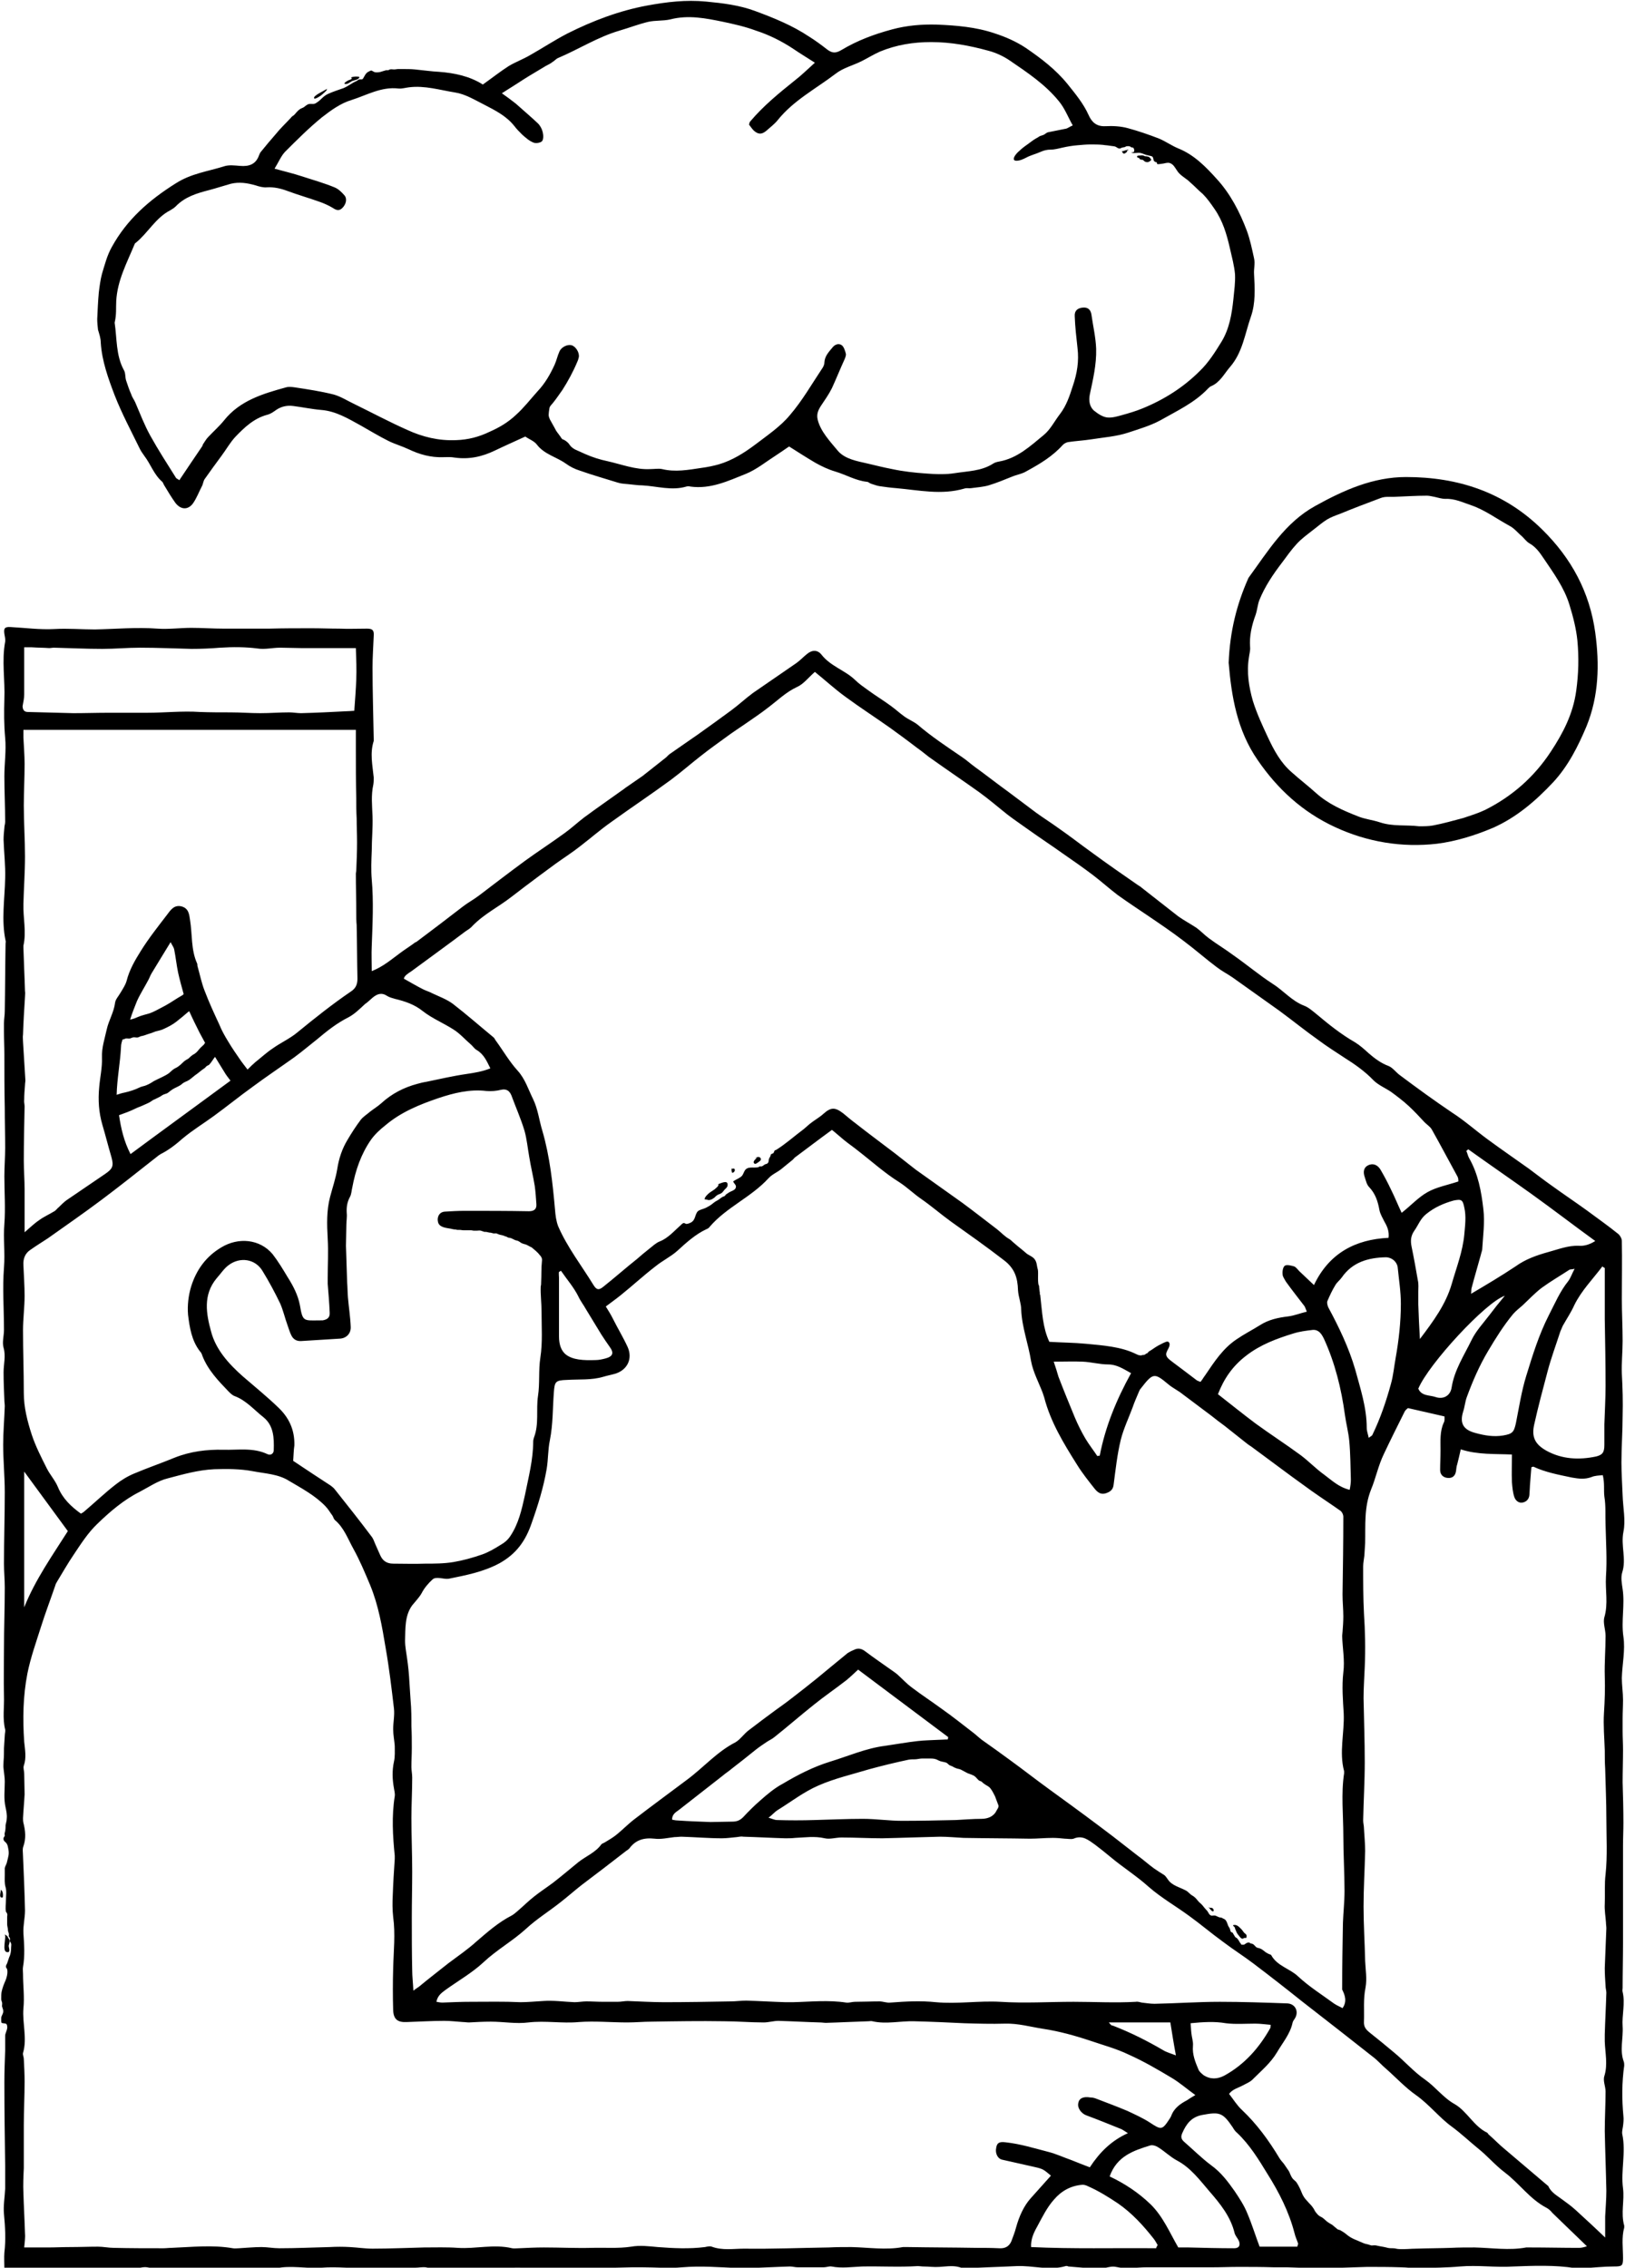 <?xml version="1.0" encoding="utf-8"?>
<!-- Generator: Adobe Illustrator 18.0.0, SVG Export Plug-In . SVG Version: 6.00 Build 0)  -->
<!DOCTYPE svg PUBLIC "-//W3C//DTD SVG 1.1//EN" "http://www.w3.org/Graphics/SVG/1.1/DTD/svg11.dtd">
<svg version="1.1" id="Layer_1" xmlns="http://www.w3.org/2000/svg" xmlns:xlink="http://www.w3.org/1999/xlink" x="0px" y="0px"
	 viewBox="0 0 409.6 571.4" enable-background="new 0 0 409.6 571.4" xml:space="preserve">
<g>
	<path fill="none" d="M205.2,458.8c4.1-0.1,8.2-0.3,12.2-0.3c3.3,0,6.6,0.5,9.9,0.5c4.5,0.1,9-0.1,13.5-0.2c2.2,0,4.3-0.3,6.5-0.3
		c1.6,0,3.1-0.6,3.8-2.1c0.1-0.3,0.5-0.7,0.5-1.1c0-0.3-0.2-0.7-0.3-0.9c-0.2-0.5-0.4-1.1-0.6-1.6c-0.3-0.6-0.6-1.4-1.1-1.9
		c-0.4-0.5-1-0.8-1.6-1.2c-0.2-0.2-0.4-0.4-0.7-0.6c-0.2-0.2-0.5-0.3-0.8-0.4c-0.4-0.3-0.7-0.7-1-1c-0.5-0.3-1.2-0.5-1.7-0.7
		c-0.6-0.3-1.2-0.6-1.7-0.9c-0.4-0.2-0.8-0.3-1.3-0.4c-0.3-0.1-0.5-0.3-0.8-0.4c-0.3-0.2-0.6-0.2-1-0.5c-0.2-0.2-0.5-0.4-0.7-0.5
		c-0.6-0.2-1.2-0.2-1.8-0.5c-0.7-0.4-1.2-0.5-2-0.5c-0.8,0-1.5,0-2.2,0c-0.6,0-1.2,0.2-1.8,0.2c-0.6,0-1-0.1-1.6,0.1
		c-3.3,0.7-6.7,1.4-9.9,2.4c-4.3,1.2-8.7,2.3-12.8,4.1c-3.6,1.6-6.9,4-10.3,6.2c-0.8,0.5-1.4,1.3-2.4,2.2c1,0.3,1.5,0.6,2.1,0.6
		C198.9,458.9,202.1,458.9,205.2,458.8z"/>
	<path fill="none" d="M209.1,443.8c4.6-1.4,9.1-3.4,13.9-4c2.7-0.3,5.4-0.8,8.2-1.2c1.6-0.2,3.3-0.2,5-0.3c0.9-0.1,1.8-0.1,2.6-0.1
		c0-0.2,0.1-0.4,0.1-0.6c-7.5-5.6-15.1-11.3-22.7-17c-1,0.9-1.9,1.9-3,2.7c-2.7,2.1-5.4,4-8.1,6.1c-3.4,2.7-6.7,5.5-10,8.2
		c-0.6,0.5-1.3,0.8-1.9,1.2c-0.9,0.6-1.8,1.2-2.7,1.9c-2.1,1.6-4.2,3.3-6.2,4.9c-0.7,0.6-1.5,1.1-2.2,1.7c-3.7,2.9-7.3,5.7-11,8.6
		c-0.8,0.6-1.8,1.2-1.8,2.5c0.5,0.1,0.9,0.2,1.3,0.2c2.8,0.1,5.6,0.3,8.4,0.4c1.8,0,3.7-0.1,5.5-0.1c1.1,0,1.9-0.3,2.7-1.1
		c1.4-1.4,2.8-2.9,4.3-4.2c1.8-1.6,3.7-3.2,5.8-4.4C201.1,447.1,204.9,445.1,209.1,443.8z"/>
	<path fill="none" d="M108.9,250.5c1.7,0.8,3.6,1.5,5.1,2.6c3.5,2.7,6.8,5.6,10.2,8.4c0.2,0.2,0.4,0.5,0.6,0.8
		c1.8,2.6,3.5,5.3,5.6,7.7c1.9,2.1,2.8,4.8,3.9,7.2c1.2,2.4,1.5,5.2,2.3,7.9c1.9,6.5,2.7,13.2,3.2,19.9c0.1,1.4,0.2,2.9,0.8,4.2
		c2.2,5.4,5.9,9.9,8.9,14.8c0.8,1.3,1.3,1.3,2.5,0.4c2.9-2.3,5.6-4.7,8.5-7c1-0.8,2-1.6,3-2.5c0.9-0.7,1.7-1.5,2.7-1.9
		c2.1-0.8,3.9-2.8,5.5-4.3c0.2-0.2,0.2-0.2,0.4-0.3c0.4-0.1,0.6,0.2,0.8,0.2c0.4,0,1.2-0.4,1.5-0.6c0.9-0.7,0.7-2.3,1.7-2.8
		c0.6-0.3,1.2-0.4,1.8-0.7c0.5-0.3,1.1-0.6,1.6-1c0.3-0.3,0.6-0.6,1-0.7c0.6-0.3,1-0.7,1.5-1c0.2-0.1,0.3-0.1,0.5-0.2
		c0.2-0.1,0.3-0.4,0.5-0.5c0.4-0.3,1-0.6,1.4-0.8c0.5-0.2,1-0.4,1-1c0.1-0.6-0.6-1-0.7-1.4c0.6-0.4,1.2-0.6,1.7-1
		c0.6-0.4,0.8-0.9,1.1-1.5c0.8-1.5,2.2-0.8,3.6-1.1c0.1-0.1,0.2-0.2,0.3-0.2c0.2,0,0.4,0,0.5,0c0.3-0.1,0.6-0.3,0.8-0.5
		c0.2-0.1,0.5-0.2,0.7-0.3c0.3-0.3,0.2-0.5,0.3-1c0.1-0.3,0.3-0.6,0.4-0.8c0-0.1,0.1-0.3,0.1-0.4c0.2-0.2,0.5-0.2,0.7-0.4
		c0.1-0.1,0.2-0.3,0.2-0.5c0.2-0.2,0.3-0.1,0.5-0.3c2.4-1.5,4.6-3.5,6.9-5.2c0.5-0.4,1-0.9,1.5-1.3c1.1-0.8,2.4-1.6,3.4-2.5
		c1.9-1.7,3-1.8,5-0.2c1,0.8,2,1.7,3.1,2.5c3.4,2.6,6.8,5.1,10.1,7.7c1.7,1.3,3.3,2.7,5.1,4c3.9,2.8,7.9,5.6,11.8,8.4
		c3,2.2,5.8,4.4,8.8,6.7c1,0.7,1.9,1.8,3,2.4c0.5,0.3,0.8,0.6,1.2,1c1,0.9,2.1,1.7,3.1,2.6c0.6,0.5,1.6,0.9,2.1,1.5
		c0.6,0.8,0.6,1.6,0.8,2.6c0.2,0.8-0.2,3.8,0.4,4.2c0,0,0,0-0.1,0c0.1,0.5,0.1,1.1,0.2,1.6c0,0.1,0,0.2,0,0.4c0,0.1,0,0.1,0.1,0.2
		c0.5,4.3,0.6,8.2,2.3,11.8c3.2,0.2,6.3,0.2,9.3,0.5c4.2,0.4,8.8,0.7,12.6,2.6c0.4,0.2,0.9,0.4,1.4,0.3c0.2,0,0.4-0.1,0.5-0.1
		c0.2,0,0.4-0.2,0.6-0.3c0.1-0.1,0.3-0.1,0.4-0.2c0.1-0.1,0.1-0.2,0.2-0.3c0.4-0.3,0.9-0.5,1.4-0.9c0.7-0.5,1.6-0.9,2.3-1.3
		c0.3-0.1,0.9-0.5,1.3-0.3c0.6,0.3,0.2,1.2,0,1.7c-0.3,0.6-0.8,1.4-0.4,2c0.4,0.6,1.1,1.1,1.6,1.5c0.8,0.6,1.6,1.2,2.4,1.8
		c1.1,0.8,2.2,1.7,3.3,2.5c0.3,0.2,0.7,0.3,1.2,0.6c0.4-0.6,0.8-1.2,1.2-1.7c2.3-3.4,4.5-6.9,8-9.1c1.9-1.2,3.9-2.2,5.8-3.5
		c2.2-1.4,4.6-1.9,7.1-2.2c1.5-0.2,3-0.8,4.7-1.2c-0.3-0.7-0.4-1.1-0.6-1.4c-1.5-2.1-3.1-4.1-4.7-6.2c-0.4-0.5-0.8-1.2-0.8-1.8
		c0-0.8,0.1-1.9,0.6-2.2c0.5-0.3,1.6-0.1,2.3,0.2c0.5,0.2,0.9,0.7,1.3,1.2c1.1,1.1,2.3,2.2,3.7,3.5c3.9-8,10.4-11.5,18.8-11.9
		c0.2-1.6-0.3-2.8-1-4c-0.5-0.9-1.1-1.9-1.3-3c-0.4-2.2-1-4.2-2.6-5.8c-0.6-0.6-0.8-1.6-1.1-2.5c-0.5-1.4-0.2-2.5,0.9-3
		c1-0.5,2.2-0.2,3,1c1,1.6,1.9,3.3,2.7,5.1c1,2,1.8,4,2.7,5.9c2.3-1.9,4.2-3.9,6.5-5.2c2.3-1.3,5.1-1.8,7.8-2.7
		c-0.1-0.3,0-0.8-0.2-1.2c-2.1-4-4.2-7.9-6.5-11.9c-0.4-0.7-1.2-1.2-1.8-1.8c-1.3-1.4-2.6-2.8-4-4.1c-1.4-1.3-2.9-2.5-4.5-3.6
		c-1.4-1-3.2-1.7-4.4-2.9c-2.2-2.3-4.8-4.1-7.5-5.8c-2.1-1.3-4.2-2.7-6.2-4.2c-3.4-2.5-6.6-5.1-10-7.5c-3.9-2.9-7.8-5.6-11.8-8.4
		c-1.3-0.9-2.7-1.7-4-2.6c-2.8-2.1-5.4-4.5-8.2-6.5c-3-2.2-6.1-4.3-9.2-6.5c-2.5-1.8-5.1-3.4-7.6-5.2c-2.1-1.6-4.1-3.4-6.2-5
		c-2.5-1.9-5.1-3.7-7.7-5.5c-2.8-2-5.7-3.9-8.5-5.9c-1.8-1.2-3.6-2.5-5.3-3.8c-2.4-1.9-4.7-3.9-7.2-5.7c-4.2-3-8.5-5.9-12.7-8.9
		c-1-0.7-2-1.5-3-2.3c-2.2-1.6-4.4-3.3-6.6-4.9c-3.8-2.7-7.7-5.2-11.5-8c-2.6-1.9-5-4.1-7.6-6.2c-1.7,1.5-2.9,3.1-4.5,3.8
		c-2.8,1.3-4.9,3.4-7.3,5.2c-1.9,1.5-4,2.8-5.9,4.2c-1.6,1.1-3.3,2.3-4.9,3.4c-2,1.4-3.9,2.8-5.8,4.3c-2.7,2.1-5.2,4.3-7.9,6.3
		c-5,3.6-10,7-15,10.6c-2.6,1.9-5.1,4.1-7.7,6c-2.1,1.6-4.2,3-6.3,4.5c-1.4,1-2.8,2-4.2,3.1c-2.3,1.7-4.6,3.5-7,5.3
		c-3.2,2.5-6.9,4.3-9.8,7.3c-0.5,0.5-1.2,0.9-1.8,1.4c-4.6,3.3-9.2,6.7-13.7,10.1c-0.7,0.6-1.6,1.1-1.8,1.9c1.8,1,3.3,1.9,4.9,2.7
		C107.4,249.8,108.1,250.1,108.9,250.5z M189.9,291.7c0.5,0,1.3-0.6,1.7,0.1c0.3,0.5-0.1,0.8-0.5,1c-0.3,0.2-1,0.8-1.2,0.2
		c-0.2-0.4,0.6-1,0.7-1.3H189.9z M184.4,294.5c0.4,0,0.6-0.1,0.8,0.2c0.1,0.2,0,0.6-0.3,0.7c-0.5,0.3-0.5-0.2-0.5-0.5
		c-0.1-0.4-0.1-0.6-0.2-1L184.4,294.5z M179,300.5c0.4-0.3,0.8-0.5,1.2-0.8c0.3-0.3,1.1-0.8,1-1.3h-0.2c0.6-0.1,2.6-1.2,2.5,0.2
		c0,0.5-0.4,0.8-0.7,1.1c-0.3,0.3-0.5,0.7-0.8,0.9c-0.4,0.3-0.8,0.3-1.2,0.6c-0.3,0.2-0.5,0.5-0.8,0.7c-0.2,0.1-0.3,0.2-0.5,0.3
		c0.1,0-0.7,0.2-0.6,0.2c-0.4,0-0.7-0.2-1.2-0.2C177.6,301.7,178.6,300.8,179,300.5z"/>
	<path fill="none" d="M73.5,367.7c3.2,2.1,6.3,4.1,9.4,6.2c0.4,0.3,0.8,0.6,1.1,1c3.1,3.9,6.2,7.8,9.2,11.8c0.4,0.6,0.7,1.3,1,2
		c0.4,0.9,0.8,1.8,1.2,2.7c0.6,1.4,1.6,2.3,3.3,2.2c2.7-0.1,5.3,0,8,0c2.4-0.1,4.8,0,7.2-0.4c2.4-0.4,4.9-1.1,7.2-1.9
		c1.7-0.6,3.3-1.6,4.8-2.5c0.9-0.5,1.8-1.3,2.3-2.1c2-3.1,2.9-6.7,3.7-10.3c0.9-4.5,2.2-8.9,2.1-13.6c0-0.3,0.1-0.7,0.2-1
		c1.3-3.4,0.5-6.9,1-10.4c0.5-3.2,0.1-6.5,0.6-9.7c0.6-3.9,0.3-7.8,0.3-11.7c0-2.1-0.3-4.2-0.2-6.3c0-0.3,0-0.7,0.1-1
		c0.1-1.8,0-3.6,0.2-5.3c0.1-0.6-0.1-1-0.5-1.5c-0.6-0.7-1.4-1.3-2.1-2c-0.2-0.2-0.5-0.3-0.8-0.4c-0.2-0.1-0.4-0.2-0.6-0.3
		c-0.4-0.1-0.8-0.2-1.2-0.4c-0.2-0.1-0.4-0.3-0.6-0.4c-0.3-0.1-0.6-0.2-0.9-0.3c-0.5-0.2-0.9-0.5-1.4-0.6c-0.2,0-0.3,0-0.5-0.1
		c-0.1-0.1-0.2-0.1-0.4-0.2c-0.2-0.1-0.5-0.2-0.8-0.3c-0.5-0.1-0.9-0.2-1.4-0.4c-0.3-0.1-0.6,0-1-0.1c-0.2,0-0.5-0.1-0.7-0.2
		c-0.2-0.1-0.5-0.1-0.7-0.1c-0.2,0-0.3-0.1-0.5-0.1c-0.1,0-0.3,0-0.4,0c-0.3-0.1-0.6-0.2-0.9-0.3c-0.3-0.1-0.7,0-1,0
		c-0.2,0-0.5,0-0.7,0c-0.3,0-0.5-0.1-0.8-0.1c-0.6,0-1.2,0-1.8,0c-0.4,0-0.7-0.1-1.1-0.1c-0.2,0-0.3,0-0.5,0c-0.2,0-0.3-0.1-0.5-0.1
		c-0.4,0-0.8-0.1-1.2-0.2c-1.1-0.3-2.9-0.4-3.2-1.7c-0.3-1.3,0.3-2.6,1.7-2.6c1.7-0.1,3.3-0.2,5-0.2c5.4,0,10.8,0.1,16.2,0.1
		c1.2,0,1.9-0.5,1.9-1.8c-0.1-1.5-0.1-3-0.4-4.5c-0.4-2.5-0.9-4.9-1.4-7.4c-0.4-2.2-0.5-4.5-1.2-6.6c-0.9-3-2.2-5.9-3.3-8.9
		c-0.5-1.2-1.2-1.6-2.6-1.4c-1.2,0.2-2.5,0.4-3.7,0.3c-4.2-0.5-8.2,0.6-12.1,1.8c-4.7,1.6-9.4,3.5-13.3,6.8
		c-1.3,1.1-2.7,2.3-3.7,3.7c-2.4,3.6-3.8,7.7-4.7,12c-0.2,0.8-0.2,1.7-0.6,2.4c-0.7,1.3-0.9,2.7-0.8,4.1c0.1,1-0.1,2-0.1,3
		c-0.1,1.7-0.2,3.5-0.1,5.2c0,3.1,0.2,6.2,0.3,9.2c0,1.3,0.1,2.5,0.2,3.8c0.2,2.5,0.6,5,0.7,7.4c0.1,1.7-1.1,2.9-2.7,3
		c-3.2,0.2-6.5,0.4-9.7,0.6c-1.3,0.1-2.1-0.4-2.6-1.5c-0.3-0.8-0.6-1.6-0.9-2.4c-0.6-1.9-1-3.8-1.9-5.6c-1.3-2.8-2.8-5.5-4.4-8.1
		c-1.9-3.1-5.8-3.7-8.6-1.5c-1.2,0.9-2,2.1-3,3.3c-3.5,4.2-2.6,9-1.4,13.4c1.2,4.6,4.5,8.1,8,11.3c3,2.6,6.1,5.1,9,7.9
		c2.5,2.5,4.2,5.4,3.6,9.2C73.6,365.2,73.6,366.5,73.5,367.7z"/>
	<path fill="none" d="M339.5,476.3c0-4.7-0.3-9.3-0.3-14c0-5.2-0.5-10.5,0.2-15.7c0-0.2,0-0.3,0-0.5c-1.4-4.8,0.1-9.6-0.1-14.5
		c-0.2-3.4-0.5-6.9-0.1-10.4c0.3-3-0.2-6.1-0.3-9.2c0-0.3,0.1-0.7,0.1-1c0.1-1.3,0.2-2.6,0.2-3.9c0-1.8-0.2-3.7-0.2-5.5
		c0-6.6,0.1-13.1,0.2-19.7c0-0.5-0.3-1.2-0.7-1.4c-2.4-1.8-5-3.4-7.4-5.1c-3.3-2.3-6.5-4.7-9.7-7.1c-1.8-1.3-3.6-2.7-5.4-4
		c-0.5-0.3-0.9-0.7-1.4-1c-1.8-1.4-3.5-2.8-5.3-4.2c-1.1-0.9-2.2-1.7-3.4-2.6c-2.4-1.8-4.8-3.6-7.2-5.4c-1.1-0.8-2.4-1.5-3.5-2.4
		c-3.6-3-3.9-3.1-7,0.9c-0.3,0.4-0.5,0.9-0.7,1.3c-0.5,1.1-1,2.3-1.4,3.5c-1,2.7-2.3,5.4-3,8.2c-0.9,3.7-1.3,7.5-1.8,11.3
		c-0.1,0.9-0.5,1.5-1.3,1.9c-1.4,0.7-2.4,0.5-3.5-0.9c-1.5-2-3.1-3.9-4.4-6c-3.4-5.3-6.8-10.7-8.3-17c-0.1-0.4-0.3-0.8-0.4-1.2
		c-1-2.6-2.5-5.2-2.9-7.9c-0.7-4.3-2.4-8.5-2.5-13c-0.1-1.7-0.8-3.3-0.8-4.9c-0.1-3.1-0.9-5.5-3.6-7.6c-4.4-3.3-8.8-6.5-13.3-9.7
		c-2.6-1.8-4.9-3.9-7.5-5.7c-1.9-1.3-3.5-2.9-5.5-4.2c-3.7-2.3-7-5.3-10.5-8c-1.1-0.9-2.3-1.7-3.4-2.6c-1.2-0.9-2.3-1.9-3.1-2.6
		c-3.3,2.5-6.4,4.7-9.4,7c-0.3,0.2-0.5,0.5-0.7,0.7c-0.9,0.7-1.7,1.5-2.7,2.2c-1.1,0.8-2.3,1.4-3.2,2.3c-4.4,4.7-10.6,7.3-14.8,12.2
		c-0.2,0.2-0.5,0.5-0.8,0.6c-2.9,1.3-5.1,3.4-7.4,5.5c-1.7,1.5-3.7,2.5-5.5,3.9c-3,2.4-5.9,4.9-8.8,7.3c-1.1,0.9-2.4,1.8-3.7,2.8
		c0.6,1.1,1.2,2.1,1.8,3.1c1.3,2.4,2.6,4.7,3.7,7.1c1.4,2.9,0.1,5.7-3,6.7c-1,0.3-2.1,0.5-3.1,0.8c-3,1-6.1,0.6-9.2,0.8
		c-2.9,0.2-3.1,0.5-3.3,3.2c-0.3,4-0.2,8-1,12c-0.5,2.4-0.4,4.8-0.8,7.2c-0.8,4.7-2.2,9.2-3.8,13.7c-1.5,4.4-3.8,7.8-8.1,10.1
		c-4.1,2.2-8.4,3-12.8,3.9c-1.2,0.3-3.1-0.6-4.1,0.2c-1,0.9-2.1,2.2-2.7,3.4c-0.6,1.1-1.6,2.1-2.4,3.1c-1.9,2.6-1.7,5.8-1.8,8.9
		c-0.1,1.5,0.2,2.9,0.5,4.4c0.3,2,0.4,4,0.6,6.1c0.1,1.5,0.2,3.1,0.3,4.6c0.2,2.2,0.1,4.3,0.2,6.5c0,1.8,0.1,3.7,0.1,5.5
		c0,1.6-0.1,3.1-0.1,4.7c0,0.9,0.2,1.8,0.2,2.7c0,3.4-0.2,6.8-0.2,10.2c0,4.5,0.1,9,0.2,13.5c0,3.8-0.1,7.7-0.1,11.5
		c0,4.4,0,8.8,0.1,13.3c0,1.6,0.2,3.3,0.3,5.2c0.7-0.5,1-0.7,1.4-1c2.5-2,4.9-3.9,7.4-5.9c2.4-1.8,4.8-3.6,7.1-5.5
		c2.8-2.4,5.5-4.8,8.8-6.5c0.6-0.3,1.1-0.8,1.6-1.2c1.4-1.2,2.7-2.5,4.1-3.6c1.6-1.2,3.3-2.3,4.8-3.5c2.2-1.7,4.2-3.5,6.4-5.2
		c1.9-1.6,4.3-2.5,5.8-4.5c0.2-0.2,0.6-0.3,0.9-0.5c0.8-0.5,1.7-1,2.5-1.6c1.7-1.4,3.2-2.9,4.9-4.2c4.4-3.4,8.8-6.7,13.2-9.9
		c4.2-3.1,7.6-7.1,12.3-9.5c1.3-0.7,2.2-2.1,3.3-3c2.2-1.8,4.5-3.4,6.8-5.1c1.4-1,2.8-2,4.2-3.1c2-1.6,4.1-3.1,6.1-4.8
		c2.6-2.1,5.2-4.3,7.9-6.5c0.4-0.4,1-0.6,1.6-0.8c1-0.4,1.9-0.2,2.8,0.4c2.4,1.8,4.9,3.5,7.3,5.2c0.3,0.2,0.7,0.5,1,0.8
		c1.1,1,2.1,2.1,3.3,3c2.5,1.9,5.2,3.6,7.7,5.5c2.6,1.9,5.2,3.9,7.8,5.9c0.8,0.6,1.5,1.3,2.3,1.9c2.3,1.7,4.7,3.4,7.1,5.1
		c3.3,2.4,6.5,4.9,9.8,7.3c0.7,0.5,1.5,1.1,2.2,1.6c4.6,3.4,9.2,6.9,13.9,10.3c2.1,1.6,4.2,3.2,6.3,4.9c1.4,1.1,2.7,2.2,4.1,3.2
		c0.7,0.5,1.5,1,2.3,1.5c0.6,0.4,0.8,0.8,1.2,1.3c1,1.5,2.9,1.8,4.4,2.7c0.6,0.3,1,1,1.7,1.3c0.7,0.4,1,0.8,1.5,1.4
		c0.3,0.4,0.8,0.7,1.1,1.1c0.4,0.5,0.8,0.9,1.2,1.4c0.4,0.4,0.5,1,1.1,1.2c0.3,0.1,0.7-0.1,1,0c0.3,0.1,0.5,0.3,0.9,0.4
		c0.3,0.1,0.5,0,0.8,0.2c0.2,0.1,0.4,0.2,0.7,0.4c0.4,0.3,0.6,1.1,0.8,1.6c0.2,0.3,0.3,0.7,0.5,1c0.1,0.1,0.1,0.4,0.2,0.5
		c0.1,0.1,0.3,0.1,0.4,0.2c0.2,0.2,0.4,0.7,0.6,1c0.2,0.3,0.4,0.3,0.6,0.5c0.3,0.4,0.5,0.9,0.9,1.3c0.2,0.2,0,0.1,0.3,0.2
		c0.1,0,0.4,0,0.5,0c0.2-0.1,0.4-0.3,0.6-0.4c0.3-0.1,0.5-0.2,0.8-0.1c0.1,0,0.2,0.1,0.3,0.2c0.1,0,0.3,0.1,0.4,0.1
		c0.4,0.2,0.6,0.6,0.9,0.8c0.4,0.3,0.7,0.2,1.1,0.4c0.5,0.2,0.9,0.6,1.3,0.9c0.2,0.1,0.5,0.3,0.7,0.4c0.1,0.1,0.6,0.2,0.7,0.3
		c1.5,2.7,4.7,3.4,6.8,5.4c2.7,2.5,5.9,4.6,9,6.8c0.7,0.5,1.5,0.8,2.2,1.2c1.1-1.8,0.5-3.4,0.5-4.9c0-5.6,0.1-11.2,0.2-16.8
		C339.2,481.7,339.5,479,339.5,476.3z M305.9,481.6c-0.3,0.5-1.1-0.8-1.3-1l0.3,0.2c0.3,0,0.5,0,0.7,0.1
		C305.8,481,306,481.4,305.9,481.6z M313.8,488.2c-0.2,0-0.3,0.2-0.5,0.2c-0.3,0-0.6-0.3-0.8-0.6c-0.3-0.3-0.6-0.6-0.7-1
		c-0.1-0.2-0.2-0.4-0.3-0.7c-0.1-0.2-0.1-0.5-0.3-0.7l-0.3-0.3c0,0,0-0.1,0-0.1c0.9-0.3,1.5,0.4,2.1,1c0.3,0.3,0.5,0.7,0.8,1
		c0.2,0.2,0.6,0.4,0.5,0.8C314.3,488.3,314.1,488.2,313.8,488.2z"/>
	<path fill="none" d="M340.4,372.8c-0.1-3.2-0.1-6.5-0.4-9.7c-0.2-2.2-0.8-4.4-1.1-6.6c-0.9-6.6-2.5-13.1-5.3-19.2
		c-0.6-1.2-1.3-2.3-2.8-2.2c-1.6,0.1-3.3,0.4-4.9,0.9c-4.2,1.3-8.2,2.8-11.9,5.6c-3.4,2.6-5.6,5.8-7.1,9.7c3.2,2.5,6.3,5,9.5,7.4
		c3.8,2.8,7.7,5.3,11.4,8c2.1,1.5,3.9,3.4,5.9,4.9c1.9,1.4,3.6,3.2,6.3,3.9C340.2,374.4,340.4,373.6,340.4,372.8z"/>
	<path fill="none" d="M273.7,362.6c0.9,1.5,2,2.9,3,4.4c0.2,0,0.4,0,0.6-0.1c1.3-7.4,4.1-14.2,7.9-20.8c-2.1-1.1-3.6-2.3-5.8-2.2
		c-2.1,0-4.3-0.6-6.4-0.7c-2.3-0.1-4.6,0-7.3,0c0.5,1.5,0.9,2.7,1.4,3.9c1.3,3.4,2.7,6.8,4.1,10.2
		C271.8,359.1,272.7,360.9,273.7,362.6z"/>
	<path fill="none" d="M140.9,326.6c0,2.1,0,4.1,0,6.2c0,1.3,0,2.7,0,4c0,2.2,0.6,3.6,1.6,4.5c1.7,1.5,4.6,1.5,7.6,1.5
		c0.8,0,1.7-0.2,2.5-0.4c1.8-0.5,2.1-1.4,1.1-2.9c-0.7-1-1.4-2.1-2.1-3.1c-1.3-2.1-2.6-4.2-3.9-6.4c-0.6-1.1-1.4-2.1-1.9-3.2
		c-1.1-2.4-2.9-4.4-4.4-6.5c-0.1,0.1-0.3,0.2-0.5,0.3c-0.1,0.1,0,1.3,0,1.5c0,0.5,0,1,0,1.5C140.9,324.5,140.9,325.6,140.9,326.6z"
		/>
	<path fill="none" d="M315.6,176.8c0.9,3.2,2.4,6.2,3.8,9.2c1.5,3.3,3.2,6.5,6,8.8c2,1.7,4.1,3.4,6.1,5.2c3.1,2.8,6.8,4.4,10.6,5.9
		c1.8,0.7,3.7,0.8,5.5,1.5c3.2,1.1,6.6,0.6,9.9,1c1.2-0.1,2.4,0,3.5-0.2c2.6-0.6,5.2-1.2,7.7-1.9c1.8-0.5,3.7-1.1,5.4-2
		c6.9-3.4,12.4-8.3,16.6-14.7c3.1-4.7,5.5-9.5,6.4-15.3c0.6-4.3,0.8-8.5,0.3-12.7c-0.3-3-1.1-6.1-2-9c-1.4-4.3-4-8-6.5-11.7
		c-1-1.5-2-2.8-3.6-3.8c-0.7-0.4-1.2-1.1-1.8-1.7c-1-0.9-2-2.1-3.2-2.7c-3.2-1.7-6.2-4-9.7-5.2c-2.1-0.7-4.1-1.8-6.5-1.6
		c-0.9,0-1.8-0.3-2.7-0.5c-0.6-0.1-1.3-0.3-1.9-0.3c-2.8,0.1-5.7,0.2-8.5,0.3c-1.1,0.1-2.2,0-3.2,0.3c-3.5,1.2-6.9,2.6-10.3,4
		c-1.1,0.4-2.2,0.8-3.2,1.4c-1.3,0.8-2.4,1.7-3.6,2.7c-1.4,1.1-2.8,2.1-4,3.4c-1.4,1.4-2.5,3.1-3.7,4.7c-2.3,3-4.3,6.1-5.8,9.6
		c-0.5,1.1-0.5,2.4-0.9,3.6c-0.9,2.7-1.6,5.4-1.5,8.3c0,0.9-0.2,1.8-0.3,2.7C314,169.6,314.6,173.3,315.6,176.8z"/>
	<path fill="none" d="M359.5,306c-1.5,1.2-2,2.8-3,4.2c-1,1.3-1,2.5-0.7,4c0.6,2.8,1.1,5.7,1.6,8.6c0.1,0.9,0.1,1.8,0.1,2.7
		c0,1.1-0.1,2.2,0,3.3c0.1,2.7,0.3,5.5,0.4,8.7c3.4-4.5,6.4-8.7,8-13.8c1.2-4.1,2.8-8.2,3.2-12.6c0.2-2.3,0.5-4.4,0-6.7
		c-0.4-2-0.7-2.3-2.7-1.8C363.9,303.3,361.6,304.3,359.5,306z"/>
	<path fill="none" d="M393.9,334.2c-0.2,0.4-0.4,0.9-0.6,1.4c-1.1,3.3-2.3,6.6-3.2,10c-1.3,4.5-2.4,9-3.4,13.5
		c-0.7,3.2,0.3,5,3.2,6.6c3.9,2.1,8.1,2.4,12.4,1.4c1.7-0.4,2.1-1,2.1-2.9c0-1.7,0-3.5,0-5.2c0.1-3.2,0.3-6.5,0.3-9.7
		c0-5.6-0.2-11.2-0.2-16.8c0-4.3,0-8.6,0-12.9c-0.2-0.1-0.3-0.2-0.5-0.3c-2.5,3.2-5.3,6.1-7.1,9.8
		C396,330.8,394.9,332.5,393.9,334.2z"/>
	<path fill="none" d="M31.9,92.9c0.4,0.8,0.3,1.8,0.6,2.7c0.4,1.2,0.8,2.3,1.3,3.5c0.3,0.7,0.7,1.3,1,2c1.3,2.8,2.4,5.7,3.8,8.4
		c2,3.6,4.2,7,6.4,10.5c0.2,0.3,0.6,0.5,0.9,0.7c2-3,3.9-5.8,5.8-8.6c0.1-0.1,0.1-0.3,0.2-0.5c0.4-0.6,0.8-1.2,1.3-1.8
		c1.3-1.4,2.8-2.7,4-4.2c4.1-5,9.8-6.7,15.6-8.3c0.7-0.2,1.5-0.2,2.2,0c3.3,0.6,6.6,1,9.8,1.8c1.8,0.5,3.5,1.6,5.2,2.4
		c4.4,2.2,8.8,4.5,13.3,6.5c3.9,1.7,8,2.8,12.4,2.6c3-0.1,5.7-0.8,8.4-2.1c2.5-1.2,4.7-2.5,6.7-4.3c2-1.8,3.6-3.9,5.4-5.9
		c1.8-2.1,3.1-4.3,4.3-6.7c0.5-1.1,0.8-2.2,1.2-3.3c0.5-1.2,2-1.9,3.1-1.6c1,0.3,1.9,1.9,1.8,3c-0.1,0.4-0.2,0.8-0.4,1.2
		c-1.1,2.4-2.3,4.8-3.7,7c-0.7,1.1-1.5,2.2-2.4,3.3c-0.3,0.4-0.8,0.8-0.9,1.3c-0.1,0.6-0.3,1.4-0.2,1.9c0,0.6,0.3,1,0.6,1.5
		c0.3,0.6,0.7,1.1,1,1.8c0.3,0.7,0.8,1.1,1.2,1.8c0.2,0.2,0.3,0.5,0.5,0.7c0.3,0.2,0.5,0.2,0.7,0.4c0.5,0.3,1,0.7,1.3,1.2
		c0.5,0.7,1.2,1.1,1.9,1.4c0.7,0.3,1.3,0.6,2,0.9c1.8,0.8,3.7,1.4,5.6,1.8c3.6,0.8,7,2.2,10.8,2c1-0.1,2.1-0.3,3,0
		c3.4,0.9,6.6,0.2,9.9-0.3c1.5-0.2,3-0.5,4.4-0.9c3.4-0.9,6.4-2.9,9.2-5c3.1-2.3,6.3-4.5,8.7-7.4c3.1-3.6,5.4-7.8,8.1-11.7
		c0.3-0.5,0.6-1.1,0.6-1.6c0-1.6,1.1-2.6,2-3.7c0.6-0.8,1.6-1.2,2.4-0.6c0.6,0.4,0.8,1.3,1,2.1c0.1,0.4-0.1,1-0.3,1.4
		c-1,2.5-2.1,4.9-3.2,7.3c-0.8,1.6-1.8,3-2.8,4.5c-0.7,1.1-1.1,2.2-0.8,3.4c0.7,3,3.2,5.6,5.1,7.9c1.8,2.2,4.9,2.6,7.5,3.2
		c2,0.5,4.1,0.9,6.2,1.4c2.7,0.6,5.6,0.9,8.4,1.1c2.5,0.2,5,0.2,7.5-0.1c3.2-0.5,6.5-0.5,9.4-2.3c0.5-0.3,1.1-0.5,1.6-0.6
		c4.6-0.9,7.9-4,11.3-6.7c1.7-1.4,2.7-3.5,4.1-5.3c1.6-2.1,2.3-4.5,3.2-7c1.1-3.2,1.5-6.3,1.2-9.6c-0.3-2.6-0.6-5.3-0.7-8
		c-0.1-1.4,0.7-2.1,2.1-2.2c1.3-0.1,1.9,0.6,2.1,1.7c0.5,2.9,1.1,5.8,1.2,8.7c0.1,4-0.8,7.6-1.6,11.5c-0.3,1.5-0.1,3.1,1.1,4.1
		c0.9,0.8,2.1,1.6,3.4,1.7c1.2,0.1,2.4-0.3,3.6-0.6c1.8-0.5,3.5-1,5.2-1.7c5.3-2.2,10.3-5.3,14.4-9.4c2.2-2.2,3.9-4.8,5.5-7.4
		c2-3.3,2.6-7,3-10.8c0.2-2.1,0.6-4.2,0.4-6.2c-0.2-2.2-0.8-4.4-1.3-6.6c-0.8-3.5-1.8-6.9-3.9-9.9c-0.9-1.3-1.8-2.7-2.9-3.7
		c-0.3-0.3-0.6-0.5-0.9-0.8c-1-0.9-1.9-1.8-2.9-2.7c-0.9-0.8-2-1.4-2.7-2.4c-0.5-0.8-0.9-1.6-1.8-1.9c-0.5-0.2-1.1-0.1-1.6,0.1
		c-0.1,0-1.6,0.4-1.6,0.1c0-0.2,0-0.3-0.1-0.4c-0.3,0-0.7-0.3-0.8-0.5c-0.1-0.3,0-0.7-0.3-0.9c-0.2-0.2-0.6-0.2-0.9-0.3
		c-0.3-0.1-0.5-0.1-0.8-0.2c-0.6-0.2-1.2-0.5-1.8-0.5c-0.3,0-1.8,0.1-1.8-0.1c0.4-0.1,0.7-0.1,0.7-0.5c0-0.2-0.1-0.6-0.3-0.7
		c-0.2-0.1-0.3-0.1-0.5-0.1c-0.1,0-0.2-0.1-0.3-0.2c-0.3-0.1-0.7,0-1,0c-0.1,0-0.4,0.1-0.5,0.2c-0.1,0-0.4,0.1-0.5,0.1
		c-0.3,0.1-0.5,0.2-0.8,0.2c-0.4-0.1-0.6-0.4-1-0.5c-0.4-0.1-1-0.1-1.4-0.2c-0.5-0.1-1.1-0.1-1.6-0.2c-1.1-0.1-2.1-0.2-3.2-0.1
		c-1.1,0-2.2,0.1-3.2,0.2c-1.3,0.1-2.6,0.3-3.8,0.6c-1,0.2-2,0.5-3,0.5c-0.9,0-1.8,0.3-2.6,0.6c-1.2,0.5-2.4,0.9-3.5,1.4
		c-0.8,0.4-1.6,0.8-2.5,0.8c-1.1,0-0.6-1-0.2-1.5c0.4-0.6,1-1,1.5-1.5c0.5-0.5,1.1-0.8,1.6-1.2c0.7-0.5,1.3-1,2-1.4
		c0.3-0.2,0.6-0.4,1-0.6c0.3-0.2,0.6-0.2,0.9-0.3c0.5-0.2,0.7-0.5,1.3-0.7c1.5-0.3,3-0.6,4.5-0.9c0.5-0.1,0.9-0.4,1.6-0.8
		c-1.2-2.1-2-4.3-3.5-6.1c-3.4-4.2-7.9-7.2-12.3-10.2c-1.6-1.1-3.5-2-5.4-2.5c-4.8-1.2-9.5-2.2-14.5-2.2c-4.5,0-8.8,0.7-12.9,2.4
		c-1.6,0.7-3.1,1.6-4.6,2.4c-2.2,1.1-4.7,1.8-6.6,3.2c-4.9,3.8-10.6,6.7-14.6,11.7c-0.8,1-1.9,1.8-2.9,2.7c-1.1,1-2,0.9-3.1-0.1
		c-0.5-0.4-0.8-1-1.2-1.5c0.2-0.4,0.2-0.7,0.3-0.8c3.3-3.9,7.3-7.1,11.2-10.3c1.7-1.3,3.2-2.8,5.1-4.5c-2-1.3-3.7-2.3-5.3-3.4
		c-3-2-6.2-3.5-9.6-4.7c-2.7-0.9-5.5-1.5-8.2-2.2c-4.4-1-8.8-1.8-13.4-0.6c-1.8,0.5-3.7,0.2-5.5,0.6c-2.4,0.6-4.8,1.5-7.2,2.2
		c-5.5,1.5-10.3,4.7-15.5,6.9c-0.5,0.2-0.9,0.7-1.4,1c-0.6,0.4-1.1,0.7-1.7,1c-1,0.6-2,1.2-3,1.8c-1.7,1.1-3.4,2.1-5.1,3.2
		c-0.9,0.6-1.8,1.1-3,1.9c1.4,1,2.5,1.8,3.5,2.6c1.9,1.6,3.8,3.2,5.6,5c0.6,0.6,1,1.4,1.2,2.2c0.2,0.7,0.2,1.8-0.2,2.3
		c-0.4,0.4-1.6,0.6-2.2,0.3c-1-0.4-1.9-1.2-2.8-2c-0.8-0.7-1.4-1.4-2-2.2c-2-2.5-4.8-3.9-7.5-5.3c-2.4-1.2-4.8-2.7-7.4-3.1
		c-3.8-0.6-7.7-1.8-11.6-1.3c-0.9,0.1-1.8,0.4-2.7,0.3c-4.3-0.5-7.9,1.7-11.8,2.9c-2.7,0.8-5.3,2.6-7.5,4.4
		c-3.3,2.7-6.3,5.7-9.3,8.7c-1.1,1.1-1.7,2.6-2.6,4.2c2.5,0.7,4.7,1.2,6.8,1.9c2.8,0.9,5.6,1.7,8.3,2.8c1,0.4,1.8,1.2,2.5,2
		c0.7,0.9,0.4,2.2-0.5,3.2c-0.8,0.8-1.6,0.6-2.4,0c-1-0.6-2.1-1.1-3.2-1.5c-2.7-1-5.5-1.8-8.3-2.8c-1.7-0.6-3.3-1-5.1-0.9
		c-1,0.1-2-0.2-2.9-0.5c-2-0.6-4.1-0.9-6.2-0.4c-1.9,0.4-3.7,1.1-5.5,1.6c-3.1,0.8-6.1,1.7-8.4,4.1c-0.4,0.4-0.9,0.7-1.4,1
		c-3.7,1.9-5.6,5.7-8.7,8.2c-0.1,0.1-0.2,0.3-0.3,0.4c-1.9,4.6-4.3,9.1-4.6,14.2c-0.1,1.8,0.1,3.5,0.3,5.2
		C30.2,85,29.9,89.1,31.9,92.9z M287.3,39.2c0.3,0,0.7-0.1,1,0c0.1,0,0.4,0.3,0.6,0.2c0,0,0,0-0.1,0l0.2-0.2c0,0.1,0,0.1-0.1,0.2
		c0.7,0,1.1,0.3,1.4,0.9c-0.5,0.4-0.8,0.7-1.4,0.5c-0.3-0.1-0.4-0.4-0.7-0.5c-0.3-0.2-0.5-0.1-0.8-0.2c-0.1-0.1-0.2-0.2-0.2-0.3
		c-0.1,0-0.3-0.1-0.4-0.1C286.5,39.3,287,39.2,287.3,39.2z M283.7,38c0,0,0.4-0.1,0.4-0.1c0,0,0.1,0,0.1,0c0-0.1-0.1-0.1-0.2-0.2
		h-0.3c0.1,0,0.2,0,0.3,0h0.4c-0.1,0.1-0.1,0.1-0.2,0.2c0.1,0.2,0,0.4-0.2,0.6c-0.1,0.1-0.4,0.3-0.5,0.3c-0.2,0-0.5-0.3-0.5-0.5
		C283.2,38.2,283.5,38.1,283.7,38z"/>
	<path fill="none" d="M344.5,359.8c0,0.8,0.3,1.5,0.5,2.5c0.5-0.4,0.8-0.5,0.9-0.7c2-4.1,3.4-8.5,4.7-12.9c0.6-2.2,0.8-4.4,1.2-6.6
		c0.8-4.5,1.3-9.1,1.3-13.6c0-3.1-0.5-6.2-0.8-9.2c-0.2-1.4-1.5-2.5-3-2.5c-4.4,0.1-8.4,1.2-11.1,5.1c-0.5,0.7-1.2,1.2-1.6,1.9
		c-0.8,1.3-1.4,2.6-2,4c-0.2,0.5,0,1.2,0.2,1.6c2.7,5.1,5.3,10.2,6.8,15.8C342.9,350,344.5,354.7,344.5,359.8z"/>
	<path fill="none" d="M373.8,304.7c0.4,3.4-0.1,6.8-0.3,10.2c0,0.5-0.2,1-0.4,1.5c-0.7,2.6-1.5,5.3-2.2,7.9
		c-0.1,0.5-0.1,1.1-0.2,1.7c3.9-2.4,7.6-4.5,11.2-6.9c2.6-1.7,5.4-2.7,8.2-3.6c2.5-0.7,5-1.7,7.8-1.6c1.3,0.1,2.7-0.3,4.1-1.2
		c-5.5-4-10.7-8-16-11.8c-5.3-3.8-10.7-7.5-16-11.3c-0.2,0.2-0.3,0.3-0.5,0.5c0.2,0.6,0.4,1.2,0.7,1.8
		C372.5,295.8,373.3,300.3,373.8,304.7z"/>
	<path fill="none" d="M371.8,361.1c2.2,0.6,4.6,1,6.9,0.6c2.3-0.4,2.7-0.7,3.2-3.1c0.8-4,1.5-8,2.6-11.9c1.6-5.2,3.2-10.4,5.7-15.3
		c1.5-3,2.8-6,4.9-8.6c0.6-0.8,1-1.8,1.6-3.1c-0.8,0.1-1.1,0.1-1.4,0.3c-2.3,1.5-4.7,2.9-6.9,4.5c-1.7,1.3-3.2,2.9-4.8,4.4
		c-0.8,0.7-1.7,1.4-2.4,2.2c-2.4,2.9-4.3,6.1-6.3,9.3c-2.2,3.7-3.9,7.7-5.4,11.7c-0.4,1.2-0.5,2.4-0.9,3.6
		C367.9,358.6,368.8,360.3,371.8,361.1z"/>
	<path fill="none" d="M375.4,331.4c1.2-1.6,2.4-3.1,3.9-4.9c-4.8,1.5-19.2,17.2-21.8,23.4c0.8,1.9,2.8,1.5,4.3,2.1
		c2,0.7,3.8-0.2,4.1-2.4c0.7-4.4,3.1-8.1,5-11.9C372,335.4,373.8,333.5,375.4,331.4z"/>
	<path fill="none" d="M316.3,509.8c-2.5,0-5,0.2-7.4-0.1c-2.9-0.4-5.7-0.3-8.9,0c0.1,0.9,0.1,1.7,0.2,2.5c0.1,1.1,0.5,2.1,0.4,3.2
		c-0.1,2.2,0.6,4.1,1.4,6c0.2,0.6,0.8,1.1,1.3,1.4c1.7,1.2,3.5,1,5.2,0.1c5.1-2.8,8.8-7,11.6-12c0.1-0.2,0-0.5,0.1-1
		C318.9,509.9,317.6,509.8,316.3,509.8z"/>
	<path fill="none" d="M79.9,261.9c-1.8,1.5-3.7,3.1-5.7,4.5c-3.5,2.6-7.1,5-10.6,7.5c-3.3,2.4-6.5,4.9-9.7,7.3
		c-2.6,1.9-5.4,3.6-7.9,5.7c-1.7,1.5-3.5,2.8-5.5,3.9c-0.7,0.4-1.4,1-2,1.5c-4.3,3.4-8.6,6.8-13,10.1c-4.4,3.3-8.9,6.4-13.4,9.6
		c-1.4,1-2.9,1.9-4.4,2.9c-1.3,0.9-1.8,2.3-1.8,3.9c0.1,2.6,0.3,5.1,0.3,7.7c0,2.9-0.4,5.8-0.4,8.7c0,5.3,0.2,10.5,0.2,15.8
		c0,3.6,1,7.1,2,10.5c0.9,2.9,2.4,5.7,3.8,8.5c0.8,1.6,2,3.1,2.8,4.7c1.2,2.9,3.4,4.9,5.8,6.7c0.4-0.2,0.7-0.4,0.9-0.6
		c2.6-2.2,5.1-4.6,7.8-6.7c1.4-1.1,3-2.1,4.7-2.8c3.4-1.5,6.8-2.7,10.2-4c4-1.6,8.2-2.1,12.3-2c3.7,0.1,7.5-0.5,11.1,1.1
		c0.8,0.4,1.6-0.1,1.6-1c0.1-3,0-6.2-2.6-8.3c-2.3-1.9-4.3-4.2-7.2-5.3c-0.6-0.2-1.1-0.8-1.6-1.2c-2.6-2.7-5.2-5.4-6.6-9
		c-0.1-0.4-0.3-0.8-0.6-1.1c-2.2-2.7-2.7-6-3-9.2c-0.3-2.3,0.1-4.9,0.8-7.2c1.3-4.1,3.7-7.5,7.6-9.8c4.3-2.6,9.7-2.1,12.9,1.7
		c1.5,1.8,2.7,3.8,3.8,5.8c1.3,2.2,2.6,4.5,3.1,7.1c0.8,4.3,1,3.8,5.2,3.8c0.2,0,0.3,0,0.5,0c1.2-0.1,1.9-0.7,1.8-2
		c-0.2-2.4-0.4-4.8-0.5-7.2c0-0.5,0-1,0-1.5c0-3.3,0.2-6.6,0-9.9c-0.2-3.5-0.3-7,0.6-10.5c0.6-2.4,1.4-4.7,1.8-7
		c0.4-2.7,1.3-5.1,2.6-7.4c1-1.7,2.1-3.4,3.3-5c0.6-0.8,1.6-1.5,2.4-2.1c0.9-0.7,2-1.3,2.8-2.1c2.6-2.4,5.7-4,9.1-4.9
		c0.7-0.2,1.5-0.4,2.2-0.5c3.4-0.7,6.8-1.5,10.3-2c2-0.3,3.9-0.6,5.9-1.4c-1-1.8-1.7-3.6-3.4-4.6c-0.6-0.4-1.1-1-1.6-1.5
		c-1.4-1.3-2.8-2.7-4.3-3.7c-2.5-1.7-5.4-2.8-7.7-4.6c-2.1-1.7-4.5-2.4-7-3.1c-0.7-0.2-1.5-0.4-2.1-0.8c-1.4-0.9-2.5-0.4-3.6,0.5
		c-0.6,0.5-1.2,1.2-1.8,1.7c-1.3,1.1-2.6,2.5-4.1,3.3C85,257.9,82.4,259.8,79.9,261.9z"/>
	<path fill="none" d="M389.6,556.6c-4.1-2.2-6.8-6.1-10.5-8.9c-2.4-1.8-4.4-4.2-6.8-6.1c-2.2-1.7-4.2-3.7-6.5-5.4
		c-3.3-2.3-5.8-5.6-9.1-8c-2.7-1.9-5-4.4-7.5-6.6c-1.1-1-2.1-2.1-3.3-3c-2.8-2.3-5.6-4.4-8.4-6.6c-3.2-2.5-6.3-4.9-9.5-7.4
		c-4.1-3.2-8.1-6.4-12.2-9.5c-2.5-1.9-5.2-3.6-7.7-5.5c-2.9-2.1-5.6-4.4-8.5-6.5c-3.4-2.5-7.1-4.7-10.3-7.4
		c-3.1-2.7-6.5-4.9-9.6-7.5c-1.3-1.1-2.5-2.1-3.9-3.1c-1.6-1.1-3.1-2.5-5.4-1.5c-0.6,0.3-1.5,0.1-2.2,0c-1,0-2-0.2-3-0.2
		c-1.9,0-3.8,0.2-5.8,0.2c-5.6,0-11.2-0.1-16.7-0.2c-2,0-4-0.3-6-0.3c-4.8,0.1-9.7,0.4-14.5,0.4c-3.4,0-6.9-0.2-10.3-0.2
		c-1.4,0-2.9,0.6-4.2,0.2c-2.5-0.6-5-0.3-7.5-0.1c-0.8,0-1.7,0.1-2.5,0.1c-3.5-0.1-7-0.3-10.5-0.4c-0.6,0-1.2,0.1-1.7,0.1
		c-1.2,0.1-2.5,0.3-3.7,0.3c-3.4-0.1-6.8-0.3-10.2-0.4c-0.6,0-1.2,0-1.8,0.1c-1.7,0.1-3.3,0.5-5,0.4c-2.6-0.2-4.8,0.3-6.4,2.5
		c-0.2,0.3-0.5,0.4-0.8,0.6c-3.7,2.8-7.4,5.6-11.1,8.5c-1.8,1.4-3.6,3-5.4,4.4c-2.9,2.2-6,4.2-8.7,6.7c-3.4,3.1-7.4,5.3-10.8,8.5
		c-2.8,2.7-6.3,4.7-9.5,6.9c-1,0.7-2,1.5-2.3,3c0.5,0.1,1,0.2,1.5,0.2c2.4,0,4.8-0.2,7.2-0.2c4.2,0,8.3,0,12.5,0.1
		c1.9,0.1,3.8-0.1,5.7-0.3c2.6-0.2,5.3,0.2,7.9,0.3c1,0,2-0.2,3-0.2c1.4,0,2.8,0.1,4.2,0.1c1.2,0,2.4,0.1,3.7,0
		c0.8,0,1.6-0.2,2.5-0.2c3.1,0.1,6.2,0.3,9.2,0.3c5.6,0,11.2-0.1,16.7-0.2c1.3,0,2.7-0.2,4-0.2c3.3,0.1,6.6,0.3,9.9,0.4
		c0.6,0,1.2,0,1.8,0c4.5-0.1,9-0.7,13.5,0.1c0.7,0.1,1.5-0.2,2.2-0.2c2.1-0.1,4.2-0.2,6.2-0.1c0.9,0,1.8,0.4,2.7,0.3
		c3.8-0.3,7.6-0.5,11.5-0.1c5.4,0.5,10.8-0.4,16.2-0.1c6.1,0.4,12.3-0.1,18.5,0c5.2,0,10.5,0.3,15.7,0c0.5,0,1,0.2,1.5,0.2
		c1.1,0.1,2.2,0.3,3.2,0.3c5.5-0.2,11-0.5,16.5-0.5c5.7,0,11.3,0.2,17,0.4c1.9,0.1,2.9,1.8,2,3.6c-0.2,0.4-0.6,0.8-0.7,1.3
		c-0.6,2.9-2.5,5-3.9,7.4c-1.5,2.6-3.9,4.5-6,6.7c-0.7,0.7-1.8,1.2-2.7,1.7c-1.1,0.6-2.5,0.9-3.4,2.1c1.1,1.4,2,2.8,3.2,4
		c3.8,3.6,6.8,7.7,9.5,12.2c0.3,0.5,0.7,0.9,1.1,1.4c0.5,0.6,0.9,1.2,1.3,1.9c0.4,0.6,0.5,1.2,0.9,1.8c0.3,0.4,0.7,0.6,1,1
		c0.7,0.8,1,1.8,1.4,2.8c0.3,0.8,0.7,1.3,1.3,1.9c0.5,0.5,1,1,1.4,1.6c0.3,0.5,0.5,1,0.9,1.4c0.4,0.4,0.8,0.7,1.2,1
		c0.6,0.3,0.9,0.8,1.4,1.1c0.4,0.3,0.9,0.6,1.4,0.9c0.4,0.3,0.8,0.7,1.2,1c0.3,0.2,0.6,0.2,0.9,0.4c0.3,0.2,0.7,0.5,1.1,0.7
		c0.6,0.4,1.1,0.9,1.7,1.2c0.7,0.4,1.4,0.6,2,0.9c0.7,0.3,1.3,0.6,2,0.7c0.4,0,0.6,0.2,1,0.3c0.4,0.1,0.8-0.1,1.2,0
		c0.8,0.2,1.7,0.3,2.5,0.5c0.6,0.2,1.2,0.2,1.8,0.2c0.5,0,0.9,0.2,1.4,0.2c1.4,0.1,2.9-0.1,4.4-0.1c2.9-0.1,5.8-0.2,8.7-0.2
		c2,0,4-0.1,6-0.1c4.3,0.1,8.6,0.7,13,0c0.3-0.1,0.7-0.1,1,0c4.1,0,8.2,0.1,12.3,0.1c0.6,0,1.1-0.1,1.9-0.1c-3.1-3-5.9-5.7-8.7-8.4
		C390.7,557.4,390.2,556.9,389.6,556.6z"/>
	<path fill="none" d="M404.9,457.8c0-4.2-0.2-8.3-0.3-12.5c0-1.5,0-3-0.1-4.5c-0.1-3.2-0.4-6.3-0.2-9.5c0.2-3.1,0.3-6.1,0.2-9.2
		c-0.2-3.4,0.2-6.8,0.2-10.2c0-1.6-0.7-3.2-0.3-4.7c1-3.4,0.2-6.8,0.4-10.2c0.3-4.3,0.1-8.7-0.1-13c-0.1-2.4,0.1-4.8-0.3-7.2
		c-0.3-1.6,0.1-3.4-0.4-5.4c-1,0.2-2,0.2-2.9,0.5c-1.7,0.7-3.2,0.5-4.9,0.1c-3.3-0.6-6.5-1.2-9.6-2.7c-0.1,0-0.2,0-0.6,0.1
		c-0.1,1.2-0.2,2.5-0.3,3.8c-0.1,1.1-0.1,2.2-0.2,3.2c-0.1,1-0.7,1.7-1.7,1.9c-1.1,0.2-1.8-0.5-2.1-1.4c-0.4-1.2-0.6-2.4-0.6-3.7
		c-0.1-2.3,0-4.6,0-7c-4.3-0.2-8.6,0.1-12.9-1.3c-0.3,1.4-0.6,2.6-0.9,3.8c-0.1,0.6-0.1,1.2-0.3,1.7c-0.2,1.1-1,1.8-2.1,1.7
		c-1.1-0.1-1.9-0.8-1.9-2c0-1.7,0.1-3.3,0.1-5c0-2.3-0.2-4.7,0.8-6.9c0.2-0.5,0.1-1.1,0.2-1.6c-3.1-0.7-6.1-1.4-9.2-2.1
		c-0.2,0.2-0.6,0.5-0.8,0.8c-1.8,3.6-3.6,7.2-5.3,10.8c-1.3,2.9-2,6-3.2,8.9c-1.8,4.5-1.4,9-1.5,13.5c0,1.1-0.1,2.1-0.2,3.2
		c-0.1,0.9-0.3,1.8-0.3,2.7c0,3.9,0,7.8,0.2,11.8c0.2,4.5,0.3,9,0.2,13.5c-0.1,2.6-0.3,5.3-0.3,7.9c0,5.4,0.3,10.7,0.3,16.1
		c0,4.9-0.3,9.8-0.4,14.7c0,0.7,0.1,1.3,0.2,2c0.1,1.9,0.4,3.8,0.3,5.7c-0.1,4.7-0.4,9.3-0.4,14c0,4.6,0.2,9.2,0.4,13.7
		c0.1,2.2,0.5,4.6,0.1,6.7c-0.5,2.8-0.2,5.6-0.4,8.5c-0.1,1.4,0.5,2.1,1.5,2.9c2.1,1.5,4.1,3.2,6,4.9c2.6,2.3,5,5,7.9,6.9
		c2.7,1.9,4.6,4.5,7.5,6.2c3.2,1.8,4.8,5.6,8.2,7.2c0.1,0.1,0.2,0.3,0.3,0.4c1.4,1.3,2.8,2.6,4.3,3.9c3.5,3,7.1,6,10.6,9
		c0.1,0.1,0.1,0.1,0.2,0.2c0.8,1.6,2.3,2.4,3.6,3.4c1.1,0.8,2.3,1.7,3.3,2.6c2.4,2.2,4.8,4.4,7.4,6.9c0-2,0-3.7,0-5.3
		c0.1-2.2,0.3-4.3,0.3-6.5c-0.1-5-0.4-10-0.4-15c0-3.3,0.2-6.7,0.2-10c0-1.3-0.6-2.8-0.3-3.9c0.9-2.9,0.2-5.8,0.1-8.7
		c0-0.6,0-1.2,0-1.8c0.1-3.5,0.3-7,0.4-10.5c0-0.6-0.1-1.2-0.2-1.7c-0.1-1.5-0.3-3-0.2-4.5c0.1-3.3,0.3-6.7,0.4-10
		c0-0.5-0.1-1-0.1-1.5c-0.1-1.6-0.4-3.2-0.3-4.7c0.1-2.6-0.1-5.1,0.1-7.7C405.1,467.3,404.9,462.5,404.9,457.8z"/>
	<path fill="none" d="M265.3,547.9c-1.9-1.6-2-1.6-4.2-2.2c-2.7-0.6-5.4-1.2-8-1.8c-1.1-0.3-1.9-1.7-1.6-3c0.2-1.3,0.8-1.5,2.4-1.4
		c3.7,0.4,7.2,1.5,10.7,2.4c2,0.5,3.9,1.4,5.9,2.1c1.5,0.6,3,1.2,4.6,1.8c2.5-3.8,5.4-6.7,9.6-8.6c-0.8-0.5-1.1-0.9-1.6-1
		c-2.9-1.2-5.9-2.4-8.9-3.5c-1.3-0.5-2.2-1.9-2-3.1c0.3-1.2,1.3-1.7,3-1.4c0.5,0.1,1,0.2,1.5,0.3c2.7,1,5.3,2,7.9,3.1
		c1.9,0.8,3.8,1.7,5.6,2.9c2.9,1.9,3.1,2,5-0.9c0.1-0.2,0.3-0.4,0.4-0.7c0.7-1.9,2.3-3,4-4c0.6-0.3,1.2-0.7,2.1-1.3
		c-2.2-1.6-3.9-3.2-5.9-4.3c-3.6-2.1-7.2-4.2-10.9-5.9c-3.1-1.4-6.4-2.4-9.7-3.5c-3.9-1.3-7.8-2.4-11.9-3c-3.2-0.5-6.3-1.4-9.6-1.3
		c-3.4,0.1-6.8,0-10.2-0.1c-4.2-0.1-8.5-0.3-12.7-0.5c-3.5-0.1-7,0.8-10.5,0c-0.3-0.1-0.7,0-1,0c-3.6,0.1-7.2,0.3-10.7,0.4
		c-0.5,0-1,0-1.5-0.1c-3.5-0.1-7-0.3-10.5-0.4c-1.2,0-2.5,0.4-3.7,0.4c-3.3-0.1-6.6-0.3-10-0.3c-6.1,0-12.1,0.1-18.2,0.1
		c-2.1,0-4.1,0.2-6.2,0.2c-4.1,0-8.2-0.5-12.2-0.1c-4.3,0.4-8.5-0.5-12.7,0.1c-3.1,0.4-6.3-0.1-9.5-0.2c-1.8,0-3.6,0.1-5.5,0.2
		c-0.5,0-1-0.1-1.5-0.1c-1.6-0.1-3.2-0.3-4.7-0.3c-3.2,0-6.3,0.2-9.5,0.3c-2.3,0.1-3.3-0.7-3.4-3c-0.1-3.5-0.1-7,0-10.5
		c0.1-4.3,0.6-8.7,0-13c-0.2-1.8-0.2-3.7-0.1-5.5c0.1-3.1,0.3-6.1,0.5-9.1c0-0.2,0-0.5,0-0.8c-0.4-5-0.7-10,0-15
		c0.1-0.6-0.1-1.3-0.2-2c-0.4-2.2-0.6-4.4,0-6.7c0.3-1.3,0.3-2.7,0.2-4c0-1.4-0.4-2.8-0.4-4.2c0-1.7,0.4-3.5,0.2-5.2
		c-0.6-5.1-1.1-10.3-2.1-15.3c-1-5.3-1.8-10.7-3.9-15.8c-1.3-3.1-2.5-6.2-4.2-9.1c-1.4-2.5-2.4-5.3-4.7-7.3
		c-0.3-0.2-0.4-0.7-0.6-1.1c-0.6-0.8-1.1-1.7-1.8-2.4c-2.6-2.7-6-4.5-9.2-6.4c-2.8-1.7-6-1.8-9.1-2.4c-3.2-0.6-6.4-0.6-9.7-0.5
		c-4.1,0.1-7.9,1.3-11.7,2.3c-2.5,0.7-4.8,2.2-7.1,3.4c-4,2.1-7.5,5.1-10.7,8.1c-2.3,2.2-4.1,5-5.9,7.7c-1.5,2.2-2.8,4.6-4.2,6.8
		c-0.2,0.4-0.4,0.7-0.5,1.1c-1.2,3.5-2.5,6.9-3.6,10.4c-1.2,3.9-2.6,7.8-3.4,11.7c-1.2,5.7-1.2,11.4-0.8,17.2c0.1,2,0.6,4-0.1,6
		c-0.2,0.6,0.1,1.3,0.1,2c0,1.7,0.1,3.5,0.1,5.2c-0.1,2-0.2,4-0.4,6c0,0.4,0,0.9,0.1,1.2c0.6,2,0.8,3.9,0,5.9
		c-0.3,0.7-0.1,1.7-0.1,2.5c0.1,4.6,0.4,9.1,0.5,13.7c0,1.9-0.6,3.8-0.4,5.7c0.2,2.8,0.4,5.7-0.1,8.5c-0.1,0.6,0,1.2,0,1.8
		c0.1,2.9,0.4,5.8,0.1,8.7c-0.3,3.7,1,7.5-0.1,11.2c-0.1,0.4,0.2,1,0.2,1.5c0.1,1.9,0.2,3.8,0.2,5.7c0,3.6-0.2,7.3-0.2,10.9
		c0,3.6,0,7.3,0,10.9c0,2.1-0.1,4.2-0.1,6.3c0.1,3.4,0.3,6.8,0.4,10.2c0,1.1-0.2,2.3-0.2,3.5c2.1,0,4,0,5.9,0c1.9,0,3.8,0,5.7-0.1
		c2.3,0,4.6-0.1,7-0.1c1.3,0,2.7,0.3,4,0.3c4.2,0.1,8.3,0.1,12.5,0.1c0.7,0,1.3,0,2-0.1c5.2-0.3,10.3-0.8,15.5,0.1
		c0.5,0.1,1,0,1.5,0c1.9-0.1,3.8-0.3,5.7-0.3c1.5,0,3,0.3,4.5,0.3c4.2-0.1,8.5-0.2,12.7-0.3c1.7,0,3.4,0,5.1,0
		c1.9,0.1,3.8,0.4,5.7,0.4c4.3,0,8.7-0.2,13-0.3c2.8,0,5.7-0.1,8.5,0.1c4.6,0.3,9.2-1,13.7,0.1c0.5,0.1,1.2,0,1.7,0
		c2.1-0.1,4.2-0.2,6.3-0.2c4,0,8,0.3,12,0.1c3.3-0.1,6.6,0.2,10-0.3c2.2-0.3,4.5-0.1,6.7,0.1c4,0.3,8,0.5,11.9,0
		c0.6-0.1,1.2-0.3,1.7-0.1c2.7,1,5.5,0.4,8.2,0.5c7.1,0.1,14.2-0.2,21.3-0.3c1.9,0,3.8-0.1,5.7-0.1c4.3,0,8.6,0.8,13,0
		c0.4-0.1,0.8,0,1.2,0c5.8,0,11.5,0.1,17.3,0.2c1.9,0,3.8,0,5.7,0.1c1.4,0.1,2.5-0.4,3.1-1.7c0.5-1.1,0.9-2.3,1.2-3.5
		c0.7-2.9,2-5.5,4-7.7C261.9,551.7,263.6,549.8,265.3,547.9z"/>
	<path fill="none" d="M326.3,562.8c-1.4-5.4-3.9-10.3-6.8-14.9c-2.2-3.6-4.5-7.4-7.7-10.4c-0.4-0.4-0.7-0.9-1.1-1.4
		c-2.5-3.8-3.3-4-7.6-3.1c-2.8,0.5-4.1,2.3-5.1,4.6c-0.4,0.9-0.2,1.5,0.5,2.2c2.3,1.9,4.4,4.1,6.8,5.9c2.4,1.8,4.2,4.1,5.9,6.5
		c1.2,1.8,2.4,3.6,3.2,5.6c1.2,2.8,2.1,5.7,3.1,8.4c3.4,0,6.5,0,9.5,0c0.1-0.4,0.2-0.6,0.2-0.7C326.9,564.5,326.5,563.7,326.3,562.8
		z"/>
	<path fill="none" d="M311.2,562.7c-1-4.2-3.7-7.5-6.4-10.6c-2.4-2.8-4.7-5.9-8.1-7.7c-1.7-0.9-3.1-2.3-4.7-3.3
		c-0.6-0.4-1.5-0.7-2.1-0.5c-4.2,1.3-8.4,2.8-10.2,7.8c3.8,1.9,7.3,4.1,10.4,7.1c3.1,3.1,4.7,6.9,6.9,10.8c0.9,0,1.7,0,2.6,0
		c3.8,0.1,7.6,0.2,11.5,0.2c1.2,0,1.6-0.8,1.2-1.9C312,564,311.4,563.4,311.2,562.7z"/>
	<path fill="none" d="M281.7,555.2c-2.4-1.6-4.9-3.2-7.5-4.3c-0.5-0.2-1-0.5-1.4-0.4c-2.9,0.2-5.4,1.6-7.2,3.7c-1.8,2-3,4.5-4.3,6.9
		c-0.8,1.6-1.6,3.2-1.5,5.1c10.6,0.5,21.1,0.2,31.5,0.3c0.1-0.2,0.2-0.5,0.3-0.7c-0.3-0.5-0.6-1.1-1-1.6
		C288.1,560.8,285.3,557.7,281.7,555.2z"/>
	<path fill="none" d="M280.3,510.5c4.4,1.7,8.6,3.8,12.7,6.2c0.9,0.5,1.9,0.8,3.2,1.3c-0.5-3.2-1-5.8-1.4-8.3c-5.2,0-10.1,0-15.5,0
		C280,510.2,280.1,510.4,280.3,510.5z"/>
	<path fill="none" d="M48.1,254.7c-0.1,0.1-0.2,0.1-0.3,0.2c-0.9,0.8-1.9,1.6-2.9,2.4c-0.9,0.8-2.2,1.4-3.3,1.9
		c-0.6,0.3-1.3,0.3-2,0.6c-0.7,0.3-1.3,0.5-2,0.7c-0.6,0.2-1.1,0.4-1.7,0.5c-0.3,0.1-0.4,0.2-0.7,0.3c-0.4,0.1-0.9-0.1-1.3,0
		c-0.4,0.1-0.6,0.2-1,0.3c-0.3,0-0.6,0-0.9,0c-0.2,0.1-0.4,0.2-0.7,0.2c-0.2,0.6-0.3,1.3-0.4,1.9c-0.3,4-1,8.1-1.1,12.1
		c0.1,0,0.1,0,0.2-0.1c0.6-0.2,1.2-0.4,1.8-0.5c1.3-0.3,2.5-0.7,3.8-1.3c0.6-0.3,1.2-0.4,1.8-0.6c0.6-0.3,1.2-0.7,1.8-1
		c1.2-0.7,2.6-1.2,3.8-2c0.5-0.4,0.9-0.9,1.5-1.2c0.6-0.4,1.2-0.8,1.8-1.3c0.5-0.4,0.9-0.7,1.5-1.1c0.3-0.2,0.5-0.5,0.8-0.7
		c0.3-0.2,0.6-0.3,0.9-0.6c0.4-0.3,0.7-0.6,1-1c0.4-0.5,0.8-0.8,1.3-1.3c0.2-0.2,0.5-0.5,0.7-0.7c-0.5-0.8-0.9-1.6-1.3-2.4
		C49.8,258.3,48.9,256.5,48.1,254.7z"/>
	<path fill="none" d="M44,239.1c-0.1-0.5-0.5-0.9-0.9-1.8c-1.7,2.8-3.2,5.2-4.7,7.7c-0.4,0.6-0.7,1.3-1,2c-0.9,1.7-2.1,3.4-2.8,5.2
		c-0.6,1.5-1.2,3.1-1.7,4.6c0.7-0.2,1.4-0.5,2.1-0.7c0.9-0.4,1.9-0.5,2.9-0.9c1-0.4,1.9-0.9,2.9-1.4c1.5-0.7,2.8-1.6,4.2-2.5
		c0.5-0.3,1.1-0.7,1.5-1c-0.6-1.8-1-3.6-1.4-5.4C44.6,243,44.4,241,44,239.1z"/>
	<path fill="none" d="M6.1,405c2.8-7.1,7.2-13.2,11-19.2c-3.7-5.1-7.2-9.9-11-14.9C6.1,382.4,6.1,393.7,6.1,405z"/>
	<path fill="none" d="M51.2,269.2c-0.6,0.4-1.1,0.9-1.7,1.3c-0.6,0.4-1.2,1-1.8,1.4c-0.3,0.2-0.7,0.4-1,0.5
		c-0.4,0.2-0.5,0.4-0.9,0.6c-0.5,0.4-1.2,0.7-1.8,1c-0.6,0.3-1.1,0.7-1.6,1.1c-0.3,0.2-0.7,0.2-0.9,0.4c-0.4,0.2-0.7,0.4-1.1,0.6
		c-0.4,0.2-0.8,0.5-1.2,0.6c-0.5,0.2-0.7,0.3-1.1,0.6c-0.5,0.4-1.4,0.7-2,1c-0.7,0.3-1.3,0.5-1.9,0.8c-1.3,0.7-2.7,1.2-4.2,1.7
		c0.5,3.3,1.2,6.5,2.9,9.8c8.5-6.2,16.8-12.3,25.2-18.5c-0.5-0.8-1.1-1.4-1.5-2.1c-0.8-1.3-1.6-2.6-2.4-3.9c0,0,0,0-0.1,0.1
		c-0.5,0.6-1,1.4-1.6,1.9c-0.3,0.2-0.5,0.2-0.8,0.5C51.6,268.9,51.4,269.1,51.2,269.2z"/>
	<path fill="none" d="M5.8,260.7c0,0.6,0,1.2,0,1.8c0.2,3.2,0.4,6.5,0.6,9.7c0,0.4-0.1,0.8-0.1,1.2c-0.1,1.2-0.2,2.5-0.2,3.7
		c0,0.6,0.1,1.2,0.1,1.7c-0.1,4.6-0.2,9.1-0.2,13.7c0,2.4,0.2,4.8,0.2,7.2c0,3.5,0,7,0,10.8c1.3-1.1,2.4-2.2,3.6-3
		c1.2-0.9,2.6-1.5,3.9-2.3c0.4-0.3,0.7-0.7,1.1-1c0.7-0.6,1.3-1.3,2-1.8c3.2-2.2,6.5-4.4,9.7-6.6c1.9-1.3,2.2-2,1.6-4.2
		c-0.8-2.7-1.5-5.5-2.3-8.2c-0.9-3.1-1.1-6.3-0.8-9.4c0.2-2.5,0.8-5,0.7-7.5c-0.1-2.5,0.6-4.8,1.2-7.1c0.5-2.2,1.8-4.3,2.1-6.7
		c0.1-0.9,0.9-1.7,1.4-2.6c0.5-1,1.2-1.9,1.5-2.9c0.7-2.8,2.1-5.3,3.6-7.6c2-3.1,4.4-6.1,6.6-9.1c0.9-1.2,1.8-2.6,3.7-2.1
		c1.8,0.5,1.8,2.1,2.1,3.4c0.7,3.7,0.2,7.5,1.8,11c0.1,0.2,0,0.5,0.1,0.7c0.6,2.1,1,4.2,1.8,6.2c1.1,2.9,2.4,5.7,3.7,8.5
		c0.6,1.4,1.4,2.8,2.2,4.2c1,1.7,2.2,3.3,3.3,5c0.4,0.7,1,1.3,1.6,2.1c0.8-0.8,1.4-1.4,2-1.9c1.4-1.2,2.8-2.4,4.3-3.4
		c2-1.4,4.4-2.5,6.3-4.1c4.4-3.6,8.8-7.1,13.5-10.3c1.2-0.8,1.6-1.8,1.6-3.2c-0.1-4.5-0.1-9-0.2-13.5c0-1,0-2-0.1-3
		c0-3.3-0.1-6.7-0.1-10c0-0.2,0.1-0.5,0.1-0.7c0.1-2.4,0.2-4.8,0.2-7.2c0-2-0.1-4-0.1-6c0-1.7,0-3.3-0.1-5c0-4.1,0-8.2-0.1-12.3
		c0-1.7,0-3.4,0-5c-28.1,0-55.9,0-83.8,0c0,0.8,0,1.3,0,1.9c0.1,2.2,0.3,4.4,0.3,6.7c0,3.5-0.2,7-0.2,10.5c0,4.3,0.3,8.5,0.3,12.8
		c0,4-0.3,8-0.4,12c-0.1,3.5,0.8,7,0,10.5c0,0.2,0,0.3,0,0.5c0.2,3.7,0.3,7.3,0.5,11c0,0.5,0,1,0,1.5C6.1,254.4,6,257.6,5.8,260.7z"
		/>
	<path fill="none" d="M7.2,179.2c3.8,0.1,7.7,0.3,11.5,0.3c3,0,6-0.1,8.9-0.1c3.2,0,6.4,0.1,9.6,0c4.5-0.1,9-0.5,13.4-0.2
		c2.6,0.2,5.1,0.2,7.7,0.1c2.5,0,5,0.2,7.5,0.2c2.4,0,4.8-0.2,7.3-0.2c1,0,2,0.3,3,0.2c3.9-0.1,7.8-0.3,11.7-0.5
		c0.6,0,1.1-0.1,1.7-0.1c0.2-2.7,0.4-5.3,0.5-7.8c0.1-2.6-0.1-5.3-0.1-8c-1.2,0-2.2,0-3.2,0c-1.6,0-3.1,0-4.7,0c-2,0-4,0.1-6,0
		c-1.7,0-3.5-0.2-5.2-0.1c-1.9,0-3.9,0.5-5.7,0.2c-3.2-0.5-6.3-0.5-9.4-0.2c-2.4,0.2-4.8,0.3-7.2,0.3c-4.3,0-8.7-0.3-13-0.3
		c-3.2,0-6.3,0.3-9.5,0.3c-4.1,0-8.1-0.2-12.2-0.3c-0.4,0-0.8,0.1-1.2,0.1c-1.5,0-3-0.1-4.4-0.2c-0.6,0-1.1,0-1.9,0
		c0,4.1,0,8,0,11.9c0,0.9-0.1,1.8-0.2,2.8C5.9,178.6,6.2,179.2,7.2,179.2z"/>
	<path d="M409.1,551.4c-0.6-4.5,0.8-9.1-0.2-13.7c-0.1-0.6,0.1-1.3,0.2-2c0.1-0.8,0.2-1.7,0.1-2.5c-0.4-4.2-0.4-8.5,0.2-12.7
		c0-0.3,0-0.7-0.1-1c-1.1-2.9-0.1-5.9-0.3-8.9c-0.2-2.9,0.7-5.8,0-8.7c-0.1-0.3,0-0.7,0-1c0-3.8,0.1-7.7,0.1-11.5
		c0-4.7,0-9.5,0-14.2c0-3.4,0-6.8,0-10.2c0-1.9,0.1-3.8,0.1-5.7c0-3.4-0.1-6.8-0.2-10.2c0-2.7,0.1-5.5,0.1-8.2
		c0-1.6-0.1-3.1-0.1-4.7c0-1.1,0-2.1,0-3.2c0-1.6,0.1-3.1,0.1-4.7c0-1.8-0.3-3.7-0.3-5.5c0.1-3.5,0.9-7,0.4-10.4
		c-0.6-4,0.4-8-0.2-12c-0.2-1.4-0.5-2.9-0.1-4.2c1.1-3.4-0.4-6.7,0.3-10.2c0.6-2.9-0.1-6.1-0.2-9.2c-0.1-2.8-0.3-5.5-0.3-8.3
		c0-3.9,0.3-7.8,0.3-11.7c0.1-3.6,0-7.1-0.2-10.7c-0.1-2.7,0.2-5.5,0.2-8.2c0-3.6-0.2-7.1-0.2-10.7c0-4.8,0.1-9.7,0-14.5
		c0-0.6-0.4-1.3-0.8-1.7c-2.6-2.1-5.3-4-8-6c-2.9-2.1-5.9-4.1-8.8-6.2c-2-1.4-3.9-2.9-5.8-4.3c-3.5-2.5-7-4.9-10.4-7.4
		c-3-2.2-5.8-4.7-8.9-6.7c-4.6-3.1-9-6.3-13.4-9.6c-0.9-0.7-1.7-1.8-2.7-2.2c-1.9-0.7-3.5-1.9-5-3.2c-1.1-1-2.2-2-3.5-2.8
		c-3.5-2-6.6-4.5-9.7-7.1c-1-0.8-2-1.7-3.1-2.1c-3.1-1.2-5.2-3.8-7.9-5.5c-3.4-2.2-6.6-4.9-9.9-7.2c-2-1.5-4.2-2.8-6.2-4.3
		c-1.1-0.8-2-1.8-3.1-2.6c-1.5-1-3.2-1.9-4.6-2.9c-3.1-2.4-6.1-4.8-9.2-7.2c-0.3-0.3-0.7-0.5-1-0.7c-3.9-2.7-7.8-5.4-11.6-8.2
		c-2.8-2-5.6-4.2-8.5-6.2c-1.8-1.3-3.7-2.5-5.5-3.8c-1.1-0.8-2.1-1.6-3.2-2.4c-1.2-0.9-2.4-1.8-3.6-2.7c-2.9-2.1-5.7-4.3-8.6-6.4
		c-1.1-0.8-2.2-1.8-3.4-2.6c-3.8-2.6-7.6-5.1-11.1-8.1c-1-0.8-2.3-1.3-3.4-2.1c-1.1-0.8-2.2-1.8-3.3-2.6c-1.9-1.4-3.9-2.6-5.8-4
		c-1.1-0.8-2.3-1.6-3.3-2.6c-2.5-2.4-6.1-3.4-8.4-6.3c-1-1.3-2.4-1.3-3.7-0.2c-0.9,0.7-1.7,1.6-2.7,2.3c-3.6,2.5-7.3,5-10.9,7.5
		c-1.9,1.4-3.6,3-5.5,4.4c-2.7,2-5.5,4-8.3,6c-2.4,1.7-4.8,3.3-7.2,5c-0.4,0.3-0.7,0.7-1.1,1c-1.9,1.5-3.8,3-5.7,4.5
		c-1.3,0.9-2.6,1.8-3.9,2.7c-0.5,0.3-0.9,0.7-1.4,1c-3.2,2.3-6.4,4.5-9.5,6.8c-1.7,1.3-3.3,2.8-5,4c-3.3,2.4-6.7,4.6-10,7
		c-3.8,2.8-7.6,5.7-11.4,8.6c-1.3,1-2.8,1.8-4.1,2.8c-3.9,3-7.8,6-11.7,8.9c-0.1,0.1-0.3,0.1-0.4,0.2c-1.2,0.9-2.5,1.7-3.7,2.6
		c-2.2,1.6-4.2,3.4-7.2,4.6c0-2.3-0.1-4.4,0-6.3c0.2-5.6,0.5-11.2,0-16.8c-0.2-2.4-0.1-4.8,0-7.2c0-2.9,0.3-5.8,0.2-8.7
		c-0.1-2.7-0.4-5.3,0.2-8c0.1-0.6,0.1-1.2,0.1-1.8c-0.3-3.1-1-6.1,0-9.2c0-0.1,0-0.3,0-0.5c-0.1-6-0.3-12-0.3-18
		c0-2.7,0.2-5.3,0.3-8c0.1-1.4-0.3-1.8-1.7-1.8c-2.3,0-4.7,0.1-7,0c-2.3,0-4.7-0.1-7-0.1c-3.6,0-7.1,0-10.7,0.1c-3.8,0-7.6,0-11.4,0
		c-2.7,0-5.5-0.2-8.2-0.2c-2.8,0-5.7,0.4-8.5,0.2c-5.3-0.4-10.5,0.1-15.8,0.2c-3.4,0-6.8-0.3-10.2-0.1c-3.6,0.2-7.3-0.3-11-0.5
		c-1.5-0.1-1.8,0.3-1.6,1.7c0.1,0.7,0.3,1.3,0.2,2c-0.9,4.8,0,9.7-0.2,14.5c-0.1,3.2-0.1,6.4,0.2,9.7c0.3,3.2-0.2,6.5-0.2,9.7
		c0,3.8,0.2,7.6,0.2,11.5c0,0.5-0.2,1-0.2,1.5c-0.1,1-0.2,2-0.2,3c0.1,3.2,0.5,6.5,0.4,9.7c-0.1,5.2-1,10.5,0.1,15.7
		c0.1,0.2,0,0.5,0,0.8c-0.1,5.7-0.1,11.4-0.2,17c0,1-0.2,2-0.2,3c0,0.7,0,1.5,0,2.2c0,1.9,0.1,3.8,0.1,5.7c0,4.5,0,9,0.1,13.5
		c0,3.3,0.1,6.7,0.1,10c0,2.4-0.2,4.8-0.2,7.2c0,4,0.3,8,0,12c-0.3,3.7,0.2,7.3-0.1,11c-0.4,5.2,0,10.4,0,15.7
		c0,1.5-0.5,3.1-0.1,4.5c0.6,2.1,0,4.1,0,6.2c0,2.3,0.1,4.7,0.2,7c0,0.5,0.1,1,0.1,1.5c-0.1,3.2-0.4,6.5-0.4,9.7c0,4,0.4,8,0.4,12
		c0,6-0.2,12-0.2,18c0,2,0.2,4,0.2,6c0,5.2-0.2,10.3-0.2,15.5c0,3.9-0.1,7.8,0,11.8c0.1,2.8-0.4,5.7,0.3,8.5c0.1,0.4-0.1,1-0.1,1.5
		c-0.1,1.1-0.1,2.1-0.2,3.2c0,1.1,0,2.2-0.1,3.2c0,0.7-0.1,1.3,0,2c0.1,1.1,0.3,2.1,0.3,3.2c0,2.2-0.3,4.3,0.2,6.5
		c0.2,0.9,0.4,1.9,0.3,2.8c0,0.6-0.2,1.1-0.3,1.7c0,0.6,0,1.2-0.2,1.9c-0.1,0.3,0,0.5,0,0.8c-0.1,0.2-0.2,0.2-0.3,0.5
		c-0.1,0.5,0.1,0.8,0.5,1.1c0.4,0.4,0.5,0.7,0.6,1.2c0.1,0.5,0.2,0.9,0.2,1.5c0,0.5-0.1,0.8-0.2,1.3c-0.1,0.4-0.2,0.8-0.3,1.2
		c-0.1,0.4-0.4,0.8-0.5,1.3c0,0.6,0,1.2,0,1.8c0,1-0.1,2,0.2,3c0.3,1,0.1,2.2,0.1,3.2c0,0.9-0.2,2.1,0,3c0.1,0.2,0.2,0.2,0.3,0.5
		c0.1,0.2,0,0.5,0,0.8c0,0.6,0,1.2,0,1.8c0,0.6,0.2,1,0.2,1.5c0,0.3,0.1,0.5,0.2,0.8c0.1,0.3,0,0.5,0,0.8c0.1,0.2,0.2,0.2,0.3,0.5
		c0.1,0.2-0.1,0.5,0,0.8c0.1,0.2,0.2,0.2,0.3,0.5c0.1,0.3,0,0.7,0,1c0,0.9-0.1,1.7-0.5,2.5c-0.2,0.5-0.3,1-0.5,1.5
		c-0.1,0.2-0.3,0.5-0.3,0.8c0,0.4,0.2,0.4,0.3,0.7c0.2,0.9-0.1,2.1-0.4,2.8c-0.4,0.9-0.8,1.9-1,2.9c-0.1,0.5-0.1,1.2-0.1,1.8
		c0,0.3,0.1,0.5,0.2,0.8c0.1,0.3,0,0.7,0,1c0.1,0.5,0.4,0.9,0.3,1.5c-0.1,0.6-0.5,1-0.5,1.5c0,0.2,0,0.6,0,0.8
		c0.1,0.5,0,0.4,0.5,0.5c0.6,0.1,0.9,0,1,0.7c0.2,0.9-0.6,1.8-0.5,2.7c0,1.2,0,2.3,0,3.5c-0.1,2.7-0.2,5.3-0.2,8c0,7,0.1,14,0.2,21
		c0,1.9,0,3.8,0,5.8c-0.1,2.1-0.5,4.3-0.3,6.4c0.3,3.2,0.5,6.4,0.1,9.7c-0.1,1.3,0,2.6,0,4.3c3.6-0.2,7.1-0.4,10.7-0.5
		c5.1,0,10.2,0.1,15.3,0.1c2.1,0,4.2,0.2,6.3,0.2c1.2,0,2.5-0.6,3.7-0.4c2.7,0.6,5.3,0.2,8,0.2c6.9-0.1,13.9-0.1,20.8,0
		c1.2,0,2.4,0.4,3.5,0.1c3.9-0.9,7.8,0.1,11.6-0.2c4-0.3,8.1,0.2,12.2,0.2c3.8,0,7.6-0.1,11.4-0.2c0.9,0,1.9-0.2,2.7-0.1
		c4.7,1,9.5,0,14.2,0.2c3.4,0.2,6.8-0.2,10.2-0.1c3.7,0,7.5,0.3,11.2,0.2c5.5,0,11-0.2,16.5-0.3c0.8,0,1.7,0,2.5,0
		c3.3,0,6.7,0.3,10,0c4.8-0.4,9.6,0,14.4,0.2c0.7,0,1.3,0,2,0c3.6-0.1,7.2-0.3,10.8-0.4c0.7,0,1.3,0.2,2,0.2c2.2,0,4.3,0,6.5,0
		c0.7,0,1.4-0.3,2-0.2c2.6,0.5,5.1,0.1,7.7,0c4.6-0.1,9.3,0.2,14-0.1c0.5,0,1,0.1,1.5,0.1c1.3,0,2.6,0.2,4,0.1
		c1.9-0.1,3.8-0.5,5.7,0.3c0.4,0.2,1,0.1,1.5,0c4.1-0.2,8.2-0.3,12.2-0.5c4.1-0.2,8.3,1.2,12.4,0c0.2-0.1,0.5,0,0.7,0.1
		c2.7,0.2,5.3,0.5,8,0.5c1.3,0,2.7-0.7,4-0.4c2.6,0.6,5.2,0.1,7.7,0.1c5.5,0,11,0,16.5,0c2.2,0,4.5-0.1,6.7-0.1c3,0,5.9,0,8.9,0.1
		c1.1,0,2.2,0,3.3,0c2.8,0.1,5.7,0.2,8.5,0.2c3.9,0,7.8-0.2,11.7-0.3c2.8,0,5.6,0,8.5,0.1c1.6,0,3.1,0.3,4.7,0.2
		c3.4-0.1,6.8-0.1,10.2-0.4c4.5-0.4,9,0.3,13.5,0c5.1-0.2,10.3-0.4,15.5,0.4c0.7,0.1,1.5,0,2.2,0c2.5-0.1,5-0.4,7.5-0.4
		c2.1,0,2.4-0.1,2.4-2.1c0-2.6-0.4-5.2,0.3-7.7c0-0.2,0-0.3,0-0.5C408.5,557.6,409.5,554.5,409.1,551.4z M404.5,319.5
		c0,4.3,0,8.6,0,12.9c0.1,5.6,0.2,11.2,0.2,16.8c0,3.2-0.2,6.5-0.3,9.7c0,1.7,0,3.5,0,5.2c0,1.9-0.5,2.5-2.1,2.9
		c-4.3,0.9-8.5,0.7-12.4-1.4c-2.9-1.6-3.9-3.4-3.2-6.6c1-4.5,2.2-9,3.4-13.5c0.9-3.4,2.1-6.6,3.2-10c0.2-0.5,0.4-0.9,0.6-1.4
		c1-1.8,2.1-3.4,2.9-5.2c1.8-3.7,4.7-6.6,7.1-9.8C404.1,319.3,404.3,319.4,404.5,319.5z M368.8,355.7c0.4-1.2,0.5-2.5,0.9-3.6
		c1.5-4.1,3.2-8,5.4-11.7c1.9-3.2,3.9-6.4,6.3-9.3c0.7-0.8,1.6-1.5,2.4-2.2c1.6-1.5,3.1-3.1,4.8-4.4c2.2-1.6,4.6-3,6.9-4.5
		c0.2-0.2,0.6-0.1,1.4-0.3c-0.7,1.3-1,2.3-1.6,3.1c-2.1,2.6-3.4,5.7-4.9,8.6c-2.5,4.9-4.1,10.1-5.7,15.3c-1.2,3.9-1.8,7.9-2.6,11.9
		c-0.5,2.3-0.9,2.7-3.2,3.1c-2.4,0.4-4.7,0-6.9-0.6C368.8,360.3,367.9,358.6,368.8,355.7z M365.9,349.6c-0.3,2.1-2.1,3.1-4.1,2.4
		c-1.5-0.5-3.5-0.2-4.3-2.1c2.6-6.2,17-21.8,21.8-23.4c-1.5,1.8-2.7,3.3-3.9,4.9c-1.6,2.1-3.4,4-4.5,6.3
		C369,341.6,366.6,345.2,365.9,349.6z M370.1,289.6c5.3,3.8,10.7,7.5,16,11.3c5.3,3.8,10.5,7.8,16,11.8c-1.4,0.9-2.8,1.3-4.1,1.2
		c-2.8-0.1-5.2,0.9-7.8,1.6c-2.9,0.8-5.7,1.8-8.2,3.6c-3.6,2.4-7.3,4.6-11.2,6.9c0.1-0.7,0-1.2,0.2-1.7c0.7-2.7,1.5-5.3,2.2-7.9
		c0.1-0.5,0.3-1,0.4-1.5c0.2-3.4,0.7-6.9,0.3-10.2c-0.5-4.4-1.3-8.9-3.6-12.9c-0.3-0.5-0.4-1.2-0.7-1.8
		C369.8,289.9,369.9,289.7,370.1,289.6z M369.1,304.3c0.5,2.2,0.2,4.4,0,6.7c-0.4,4.4-2,8.4-3.2,12.6c-1.5,5.1-4.6,9.3-8,13.8
		c-0.2-3.2-0.3-6-0.4-8.7c0-1.1,0-2.2,0-3.3c0-0.9,0.1-1.8-0.1-2.7c-0.5-2.9-1-5.7-1.6-8.6c-0.3-1.5-0.2-2.7,0.7-4
		c1-1.4,1.5-3,3-4.2c2.1-1.7,4.4-2.7,6.9-3.4C368.4,302.1,368.7,302.3,369.1,304.3z M103.6,244.8c4.6-3.4,9.2-6.7,13.7-10.1
		c0.6-0.4,1.3-0.8,1.8-1.4c2.9-3,6.6-4.8,9.8-7.3c2.3-1.8,4.6-3.5,7-5.3c1.4-1,2.8-2.1,4.2-3.1c2.1-1.5,4.3-2.9,6.3-4.5
		c2.6-2,5-4.1,7.7-6c5-3.6,10.1-7,15-10.6c2.7-2,5.3-4.3,7.9-6.3c1.9-1.5,3.9-2.9,5.8-4.3c1.6-1.2,3.3-2.3,4.9-3.4
		c2-1.4,4-2.7,5.9-4.2c2.4-1.8,4.5-3.9,7.3-5.2c1.6-0.7,2.8-2.3,4.5-3.8c2.6,2.1,5,4.3,7.6,6.2c3.8,2.8,7.7,5.3,11.5,8
		c2.2,1.6,4.4,3.2,6.6,4.9c1,0.7,2,1.5,3,2.3c4.2,3,8.5,5.9,12.7,8.9c2.5,1.8,4.8,3.8,7.2,5.7c1.7,1.3,3.5,2.5,5.3,3.8
		c2.8,2,5.7,3.9,8.5,5.9c2.6,1.8,5.2,3.6,7.7,5.5c2.1,1.6,4.1,3.4,6.2,5c2.5,1.8,5.1,3.5,7.6,5.2c3.1,2.1,6.2,4.2,9.2,6.5
		c2.8,2.1,5.4,4.4,8.2,6.5c1.3,1,2.7,1.7,4,2.6c3.9,2.8,7.9,5.6,11.8,8.4c3.4,2.5,6.6,5.1,10,7.5c2,1.5,4.1,2.8,6.2,4.2
		c2.7,1.7,5.3,3.5,7.5,5.8c1.2,1.2,2.9,1.9,4.4,2.9c1.5,1.1,3.1,2.3,4.5,3.6c1.4,1.3,2.7,2.7,4,4.1c0.6,0.6,1.4,1.1,1.8,1.8
		c2.2,3.9,4.3,7.9,6.5,11.9c0.2,0.4,0.2,0.9,0.2,1.2c-2.7,0.9-5.5,1.4-7.8,2.7c-2.3,1.3-4.2,3.4-6.5,5.2c-0.9-1.9-1.7-3.9-2.7-5.9
		c-0.8-1.7-1.7-3.4-2.7-5.1c-0.8-1.2-1.9-1.5-3-1c-1.1,0.5-1.4,1.6-0.9,3c0.3,0.9,0.5,1.9,1.1,2.5c1.6,1.7,2.2,3.6,2.6,5.8
		c0.2,1,0.8,2,1.3,3c0.7,1.2,1.2,2.4,1,4c-8.4,0.4-15,3.9-18.8,11.9c-1.4-1.3-2.5-2.4-3.7-3.5c-0.4-0.4-0.8-1-1.3-1.2
		c-0.7-0.2-1.8-0.5-2.3-0.2c-0.5,0.3-0.7,1.4-0.6,2.2c0,0.6,0.5,1.2,0.8,1.8c1.5,2.1,3.1,4.1,4.7,6.2c0.2,0.3,0.3,0.7,0.6,1.4
		c-1.7,0.4-3.1,1-4.7,1.2c-2.5,0.3-4.9,0.8-7.1,2.2c-1.9,1.2-3.9,2.2-5.8,3.5c-3.5,2.3-5.7,5.7-8,9.1c-0.4,0.5-0.7,1.1-1.2,1.7
		c-0.5-0.2-0.9-0.3-1.2-0.6c-1.1-0.8-2.2-1.7-3.3-2.5c-0.8-0.6-1.6-1.2-2.4-1.8c-0.5-0.4-1.3-0.9-1.6-1.5c-0.4-0.7,0.1-1.4,0.4-2
		c0.2-0.4,0.6-1.3,0-1.7c-0.4-0.2-1,0.2-1.3,0.3c-0.8,0.4-1.6,0.8-2.3,1.3c-0.4,0.3-0.9,0.6-1.4,0.9c-0.1,0.1-0.1,0.2-0.2,0.3
		c-0.1,0.1-0.3,0.1-0.4,0.2c-0.2,0.1-0.3,0.3-0.6,0.3c-0.2,0-0.4,0-0.5,0.1c-0.5,0.1-1-0.1-1.4-0.3c-3.8-1.9-8.5-2.2-12.6-2.6
		c-3.1-0.3-6.1-0.3-9.3-0.5c-1.7-3.6-1.8-7.5-2.3-11.8c0-0.1-0.1-0.1-0.1-0.2c0-0.1,0-0.2,0-0.4c-0.1-0.5-0.1-1-0.2-1.6
		c0,0,0,0,0.1,0c-0.6-0.4-0.2-3.4-0.4-4.2c-0.3-1-0.2-1.8-0.8-2.6c-0.5-0.7-1.5-1-2.1-1.5c-1-0.9-2.1-1.7-3.1-2.6
		c-0.4-0.3-0.7-0.7-1.2-1c-1.1-0.6-2-1.6-3-2.4c-2.9-2.2-5.8-4.5-8.8-6.7c-3.9-2.8-7.9-5.6-11.8-8.4c-1.7-1.3-3.4-2.7-5.1-4
		c-3.4-2.6-6.8-5.1-10.1-7.7c-1.1-0.8-2.1-1.7-3.1-2.5c-2.1-1.6-3.1-1.5-5,0.2c-1,0.9-2.3,1.6-3.4,2.5c-0.5,0.4-1,0.9-1.5,1.3
		c-2.3,1.7-4.5,3.7-6.9,5.2c-0.3,0.2-0.3,0-0.5,0.3c-0.1,0.2-0.1,0.3-0.2,0.5c-0.2,0.2-0.5,0.2-0.7,0.4c0,0.1-0.1,0.3-0.1,0.4
		c-0.1,0.2-0.3,0.5-0.4,0.8c-0.1,0.5,0,0.7-0.3,1c-0.2,0.2-0.5,0.2-0.7,0.3c-0.2,0.1-0.5,0.4-0.8,0.5c-0.2,0-0.4,0-0.5,0
		c-0.1,0-0.2,0.1-0.3,0.2c-1.4,0.3-2.9-0.4-3.6,1.1c-0.3,0.6-0.4,1.1-1.1,1.5c-0.6,0.4-1.2,0.6-1.7,1c0.2,0.5,0.8,0.9,0.7,1.4
		c-0.1,0.6-0.6,0.8-1,1c-0.5,0.2-1,0.5-1.4,0.8c-0.2,0.1-0.3,0.4-0.5,0.5c-0.2,0.1-0.3,0.1-0.5,0.2c-0.5,0.3-0.9,0.7-1.5,1
		c-0.4,0.2-0.6,0.4-1,0.7c-0.5,0.4-1,0.7-1.6,1c-0.6,0.3-1.2,0.4-1.8,0.7c-1,0.5-0.8,2.1-1.7,2.8c-0.3,0.3-1.1,0.6-1.5,0.6
		c-0.2,0-0.4-0.3-0.8-0.2c-0.2,0.1-0.3,0.2-0.4,0.3c-1.7,1.5-3.4,3.5-5.5,4.3c-1,0.4-1.8,1.2-2.7,1.9c-1,0.8-2,1.6-3,2.5
		c-2.9,2.3-5.6,4.7-8.5,7c-1.1,0.9-1.7,0.9-2.5-0.4c-3-4.9-6.6-9.5-8.9-14.8c-0.5-1.3-0.7-2.8-0.8-4.2c-0.6-6.7-1.3-13.4-3.2-19.9
		c-0.8-2.6-1.1-5.4-2.3-7.9c-1.2-2.4-2-5.1-3.9-7.2c-2.1-2.3-3.7-5.1-5.6-7.7c-0.2-0.3-0.3-0.6-0.6-0.8c-3.4-2.8-6.7-5.7-10.2-8.4
		c-1.5-1.1-3.4-1.8-5.1-2.6c-0.7-0.4-1.5-0.6-2.3-1c-1.6-0.8-3.1-1.7-4.9-2.7C101.9,245.9,102.8,245.3,103.6,244.8z M338.4,506
		c-0.7-0.4-1.5-0.7-2.2-1.2c-3-2.2-6.2-4.2-9-6.8c-2.1-2-5.3-2.6-6.8-5.4c-0.1-0.1-0.5-0.2-0.7-0.3c-0.2-0.1-0.5-0.3-0.7-0.4
		c-0.4-0.3-0.8-0.7-1.3-0.9c-0.4-0.2-0.7-0.1-1.1-0.4c-0.3-0.3-0.6-0.7-0.9-0.8c-0.1,0-0.3-0.1-0.4-0.1c-0.1,0-0.3-0.1-0.3-0.2
		c-0.3-0.1-0.6,0-0.8,0.1c-0.2,0.1-0.4,0.3-0.6,0.4c-0.1,0-0.4,0-0.5,0c-0.3,0-0.2,0-0.3-0.2c-0.4-0.4-0.5-0.9-0.9-1.3
		c-0.2-0.3-0.4-0.2-0.6-0.5c-0.2-0.3-0.4-0.7-0.6-1c-0.1-0.1-0.3-0.1-0.4-0.2c-0.1-0.1-0.2-0.3-0.2-0.5c-0.1-0.4-0.3-0.7-0.5-1
		c-0.2-0.5-0.4-1.3-0.8-1.6c-0.2-0.2-0.4-0.2-0.7-0.4c-0.3-0.2-0.5-0.1-0.8-0.2c-0.3-0.1-0.6-0.3-0.9-0.4c-0.3-0.1-0.7,0-1,0
		c-0.7-0.2-0.7-0.7-1.1-1.2c-0.4-0.4-0.8-0.9-1.2-1.4c-0.3-0.4-0.8-0.7-1.1-1.1c-0.5-0.6-0.8-1-1.5-1.4c-0.6-0.3-1-1-1.7-1.3
		c-1.5-0.8-3.4-1.2-4.4-2.7c-0.4-0.5-0.6-1-1.2-1.3c-0.8-0.5-1.6-1-2.3-1.5c-1.4-1-2.7-2.2-4.1-3.2c-2.1-1.6-4.2-3.3-6.3-4.9
		c-4.6-3.5-9.2-6.9-13.9-10.3c-0.7-0.5-1.5-1.1-2.2-1.6c-3.3-2.4-6.5-4.9-9.8-7.3c-2.3-1.7-4.7-3.4-7.1-5.1
		c-0.8-0.6-1.5-1.3-2.3-1.9c-2.6-2-5.1-4-7.8-5.9c-2.6-1.9-5.2-3.6-7.7-5.5c-1.2-0.9-2.2-2-3.3-3c-0.3-0.3-0.6-0.5-1-0.8
		c-2.4-1.7-4.9-3.4-7.3-5.2c-0.9-0.7-1.8-0.9-2.8-0.4c-0.5,0.2-1.1,0.5-1.6,0.8c-2.6,2.1-5.2,4.3-7.9,6.5c-2,1.6-4,3.2-6.1,4.8
		c-1.4,1.1-2.8,2.1-4.2,3.1c-2.3,1.7-4.6,3.4-6.8,5.1c-1.2,0.9-2.1,2.3-3.3,3c-4.7,2.4-8.1,6.4-12.3,9.5c-4.4,3.3-8.9,6.6-13.2,9.9
		c-1.7,1.3-3.2,2.9-4.9,4.2c-0.8,0.6-1.7,1.1-2.5,1.6c-0.3,0.2-0.7,0.3-0.9,0.5c-1.5,2.1-3.9,3-5.8,4.5c-2.1,1.7-4.2,3.5-6.4,5.2
		c-1.6,1.2-3.3,2.3-4.8,3.5c-1.4,1.1-2.7,2.4-4.1,3.6c-0.5,0.4-1,0.9-1.6,1.2c-3.3,1.7-6,4.1-8.8,6.5c-2.2,2-4.7,3.7-7.1,5.5
		c-2.5,2-5,3.9-7.4,5.9c-0.4,0.3-0.8,0.5-1.4,1c-0.1-2-0.3-3.6-0.3-5.2c-0.1-4.4-0.1-8.8-0.1-13.3c0-3.8,0.1-7.7,0.1-11.5
		c0-4.5-0.2-9-0.2-13.5c0-3.4,0.2-6.8,0.2-10.2c0-0.9-0.2-1.8-0.2-2.7c0-1.6,0.1-3.1,0.1-4.7c0-1.8,0-3.7-0.1-5.5
		c0-2.2,0-4.3-0.2-6.5c-0.1-1.5-0.2-3.1-0.3-4.6c-0.1-2-0.3-4.1-0.6-6.1c-0.2-1.5-0.5-2.9-0.5-4.4c0.1-3.1-0.1-6.3,1.8-8.9
		c0.8-1,1.8-2,2.4-3.1c0.6-1.2,1.7-2.5,2.7-3.4c0.9-0.9,2.9,0,4.1-0.2c4.4-0.9,8.7-1.7,12.8-3.9c4.3-2.4,6.6-5.7,8.1-10.1
		c1.6-4.5,3-9,3.8-13.7c0.4-2.4,0.3-4.8,0.8-7.2c0.8-4,0.7-8,1-12c0.2-2.8,0.4-3.1,3.3-3.2c3.1-0.2,6.2,0.1,9.2-0.8
		c1-0.3,2.1-0.5,3.1-0.8c3-1,4.3-3.8,3-6.7c-1.1-2.4-2.5-4.7-3.7-7.1c-0.5-1-1.1-2-1.8-3.1c1.3-1,2.6-1.9,3.7-2.8
		c3-2.4,5.8-5,8.8-7.3c1.7-1.4,3.8-2.4,5.5-3.9c2.3-2.1,4.6-4.2,7.4-5.5c0.3-0.1,0.6-0.3,0.8-0.6c4.2-4.9,10.4-7.4,14.8-12.2
		c0.9-1,2.2-1.5,3.2-2.3c0.9-0.7,1.8-1.5,2.7-2.2c0.3-0.2,0.5-0.5,0.7-0.7c3.1-2.3,6.1-4.6,9.4-7c0.9,0.7,2,1.7,3.1,2.6
		c1.1,0.9,2.3,1.7,3.4,2.6c3.5,2.7,6.8,5.7,10.5,8c2,1.3,3.6,2.9,5.5,4.2c2.6,1.8,5,3.9,7.5,5.7c4.5,3.2,8.9,6.3,13.3,9.7
		c2.8,2.1,3.5,4.5,3.6,7.6c0.1,1.7,0.8,3.3,0.8,4.9c0.2,4.5,1.8,8.6,2.5,13c0.5,2.7,1.9,5.3,2.9,7.9c0.1,0.4,0.3,0.8,0.4,1.2
		c1.6,6.2,4.9,11.6,8.3,17c1.3,2.1,2.9,4.1,4.4,6c1.1,1.4,2.1,1.6,3.5,0.9c0.8-0.4,1.2-1,1.3-1.9c0.5-3.8,0.9-7.6,1.8-11.3
		c0.7-2.8,2-5.5,3-8.2c0.4-1.2,0.9-2.3,1.4-3.5c0.2-0.5,0.4-1,0.7-1.3c3.1-4,3.4-3.9,7-0.9c1.1,0.9,2.4,1.5,3.5,2.4
		c2.4,1.8,4.8,3.6,7.2,5.4c1.1,0.9,2.2,1.7,3.4,2.6c1.8,1.4,3.5,2.8,5.3,4.2c0.5,0.4,0.9,0.7,1.4,1c1.8,1.3,3.6,2.7,5.4,4
		c3.2,2.4,6.5,4.8,9.7,7.1c2.4,1.7,5,3.4,7.4,5.1c0.4,0.3,0.7,1,0.7,1.4c0,6.6-0.1,13.1-0.2,19.7c0,1.8,0.2,3.7,0.2,5.5
		c0,1.3-0.1,2.6-0.2,3.9c0,0.3-0.1,0.7-0.1,1c0.1,3.1,0.7,6.2,0.3,9.2c-0.4,3.5-0.1,7,0.1,10.4c0.2,4.8-1.2,9.7,0.1,14.5
		c0,0.2,0,0.3,0,0.5c-0.8,5.2-0.2,10.5-0.2,15.7c0,4.7,0.3,9.3,0.3,14c0,2.7-0.3,5.3-0.4,8c-0.1,5.6-0.2,11.2-0.2,16.8
		C339,502.7,339.6,504.3,338.4,506z M196,456.1c3.4-2.1,6.6-4.6,10.3-6.2c4.1-1.8,8.5-2.8,12.8-4.1c3.3-0.9,6.6-1.7,9.9-2.4
		c0.6-0.1,1-0.1,1.6-0.1c0.6,0,1.2-0.2,1.8-0.2c0.8,0,1.5,0,2.2,0c0.8,0,1.3,0.1,2,0.5c0.6,0.3,1.1,0.3,1.8,0.5
		c0.3,0.1,0.5,0.3,0.7,0.5c0.3,0.3,0.6,0.3,1,0.5c0.3,0.2,0.5,0.3,0.8,0.4c0.4,0.2,0.9,0.2,1.3,0.4c0.6,0.3,1.1,0.6,1.7,0.9
		c0.5,0.2,1.2,0.4,1.7,0.7c0.4,0.3,0.7,0.7,1,1c0.2,0.2,0.5,0.3,0.8,0.4c0.2,0.2,0.4,0.4,0.7,0.6c0.5,0.4,1.2,0.6,1.6,1.2
		c0.4,0.5,0.8,1.3,1.1,1.9c0.2,0.5,0.4,1.1,0.6,1.6c0.1,0.3,0.3,0.7,0.3,0.9c0,0.3-0.3,0.8-0.5,1.1c-0.7,1.5-2.2,2.1-3.8,2.1
		c-2.2,0-4.3,0.2-6.5,0.3c-4.5,0.1-9,0.2-13.5,0.2c-3.3,0-6.6-0.5-9.9-0.5c-4.1,0-8.1,0.2-12.2,0.3c-3.2,0.1-6.3,0.1-9.5,0
		c-0.5,0-1.1-0.3-2.1-0.6C194.6,457.4,195.2,456.6,196,456.1z M191.6,453.7c-1.5,1.3-2.9,2.7-4.3,4.2c-0.8,0.8-1.6,1.1-2.7,1.1
		c-1.8,0-3.7,0.1-5.5,0.1c-2.8-0.1-5.6-0.2-8.4-0.4c-0.4,0-0.8-0.1-1.3-0.2c0-1.4,1-1.9,1.8-2.5c3.7-2.9,7.3-5.7,11-8.6
		c0.7-0.6,1.5-1.1,2.2-1.7c2.1-1.6,4.2-3.3,6.2-4.9c0.9-0.7,1.8-1.3,2.7-1.9c0.6-0.4,1.3-0.7,1.9-1.2c3.4-2.7,6.6-5.5,10-8.2
		c2.6-2.1,5.4-4,8.1-6.1c1-0.8,2-1.8,3-2.7c7.6,5.7,15.1,11.3,22.7,17c0,0.2-0.1,0.4-0.1,0.6c-0.9,0-1.8,0.1-2.6,0.1
		c-1.7,0.1-3.3,0.1-5,0.3c-2.7,0.3-5.4,0.8-8.2,1.2c-4.8,0.6-9.3,2.6-13.9,4c-4.2,1.3-8.1,3.3-11.8,5.5
		C195.3,450.5,193.4,452.1,191.6,453.7z M70.2,354.7c-2.9-2.8-6-5.3-9-7.9c-3.5-3.1-6.8-6.7-8-11.3c-1.2-4.4-2.1-9.2,1.4-13.4
		c1-1.1,1.8-2.4,3-3.3c2.9-2.2,6.8-1.6,8.6,1.5c1.6,2.6,3.1,5.4,4.4,8.1c0.8,1.8,1.2,3.7,1.9,5.6c0.3,0.8,0.5,1.6,0.9,2.4
		c0.5,1.1,1.4,1.6,2.6,1.5c3.2-0.2,6.5-0.4,9.7-0.6c1.6-0.1,2.8-1.3,2.7-3c-0.1-2.5-0.5-5-0.7-7.4c-0.1-1.2-0.1-2.5-0.2-3.8
		c-0.1-3.1-0.2-6.2-0.3-9.2c0-1.7,0.1-3.5,0.1-5.2c0-1,0.2-2,0.1-3c-0.1-1.5,0.1-2.8,0.8-4.1c0.4-0.7,0.4-1.6,0.6-2.4
		c0.8-4.3,2.2-8.4,4.7-12c1-1.4,2.3-2.6,3.7-3.7c3.9-3.3,8.6-5.2,13.3-6.8c3.9-1.3,7.9-2.3,12.1-1.8c1.2,0.1,2.5,0,3.7-0.3
		c1.3-0.3,2.1,0.2,2.6,1.4c1.1,3,2.4,5.9,3.3,8.9c0.6,2.1,0.8,4.4,1.2,6.6c0.4,2.5,1,4.9,1.4,7.4c0.2,1.5,0.3,3,0.4,4.5
		c0.1,1.3-0.6,1.8-1.9,1.8c-5.4-0.1-10.8-0.1-16.2-0.1c-1.7,0-3.3,0.1-5,0.2c-1.4,0.1-2,1.4-1.7,2.6c0.3,1.4,2.1,1.5,3.2,1.7
		c0.4,0.1,0.8,0.2,1.2,0.2c0.2,0,0.3,0.1,0.5,0.1c0.2,0,0.3,0,0.5,0c0.4,0,0.7,0.1,1.1,0.1c0.6,0,1.2,0,1.8,0c0.3,0,0.5,0.1,0.8,0.1
		c0.2,0,0.5,0,0.7,0c0.3,0,0.7-0.1,1,0c0.3,0.1,0.6,0.2,0.9,0.3c0.1,0,0.3,0,0.4,0c0.2,0,0.3,0.1,0.5,0.1c0.3,0.1,0.5,0.1,0.7,0.1
		c0.2,0.1,0.5,0.1,0.7,0.2c0.4,0,0.7-0.1,1,0.1c0.4,0.2,0.9,0.3,1.4,0.4c0.2,0.1,0.5,0.2,0.8,0.3c0.1,0,0.2,0.1,0.4,0.2
		c0.2,0.1,0.3,0.1,0.5,0.1c0.5,0.1,0.9,0.4,1.4,0.6c0.3,0.1,0.6,0.1,0.9,0.3c0.2,0.1,0.4,0.3,0.6,0.4c0.4,0.2,0.8,0.3,1.2,0.4
		c0.2,0.1,0.4,0.2,0.6,0.3c0.2,0.1,0.5,0.3,0.8,0.4c0.7,0.6,1.5,1.2,2.1,2c0.4,0.4,0.6,0.9,0.5,1.5c-0.2,1.8-0.1,3.5-0.2,5.3
		c0,0.3,0,0.7-0.1,1c-0.1,2.1,0.2,4.2,0.2,6.3c0,3.9,0.3,7.8-0.3,11.7c-0.5,3.2-0.1,6.5-0.6,9.7c-0.5,3.5,0.3,7-1,10.4
		c-0.1,0.3-0.2,0.7-0.2,1c0,4.6-1.2,9.1-2.1,13.6c-0.8,3.6-1.6,7.2-3.7,10.3c-0.6,0.9-1.4,1.6-2.3,2.1c-1.6,1-3.1,1.9-4.8,2.5
		c-2.3,0.8-4.8,1.5-7.2,1.9c-2.4,0.4-4.8,0.4-7.2,0.4c-2.7,0.1-5.3,0-8,0c-1.7,0-2.7-0.8-3.3-2.2c-0.4-0.9-0.8-1.8-1.2-2.7
		c-0.3-0.7-0.5-1.4-1-2c-3-4-6.1-7.9-9.2-11.8c-0.3-0.4-0.7-0.7-1.1-1c-3.1-2-6.1-4-9.4-6.2c0.1-1.2,0.1-2.6,0.3-3.9
		C74.3,360.1,72.7,357.1,70.2,354.7z M140.9,320.5c0.2-0.1,0.3-0.2,0.5-0.3c1.5,2.2,3.2,4.1,4.4,6.5c0.5,1.1,1.3,2.1,1.9,3.2
		c1.3,2.1,2.6,4.3,3.9,6.4c0.7,1.1,1.4,2.1,2.1,3.1c1.1,1.5,0.8,2.4-1.1,2.9c-0.8,0.2-1.6,0.4-2.5,0.4c-3,0.1-5.8,0-7.6-1.5
		c-1-0.9-1.6-2.3-1.6-4.5c0-1.3,0-2.7,0-4c0-2.1,0-4.1,0-6.2c0-1,0-2,0-3.1c0-0.5,0-1,0-1.5C140.9,321.8,140.8,320.6,140.9,320.5z
		 M265.6,343.1c2.7,0,5-0.1,7.3,0c2.2,0.1,4.3,0.7,6.4,0.7c2.2,0,3.8,1.1,5.8,2.2c-3.7,6.7-6.5,13.5-7.9,20.8c-0.2,0-0.4,0-0.6,0.1
		c-1-1.5-2.1-2.9-3-4.4c-1-1.7-1.9-3.5-2.7-5.4c-1.4-3.4-2.8-6.8-4.1-10.2C266.5,345.8,266.1,344.6,265.6,343.1z M333.8,371.6
		c-2.1-1.5-3.9-3.4-5.9-4.9c-3.8-2.8-7.7-5.3-11.4-8c-3.2-2.4-6.3-4.9-9.5-7.4c1.5-3.9,3.7-7.1,7.1-9.7c3.6-2.8,7.7-4.3,11.9-5.6
		c1.6-0.5,3.2-0.7,4.9-0.9c1.5-0.1,2.2,1,2.8,2.2c2.8,6.1,4.4,12.6,5.3,19.2c0.3,2.2,0.9,4.4,1.1,6.6c0.3,3.2,0.3,6.5,0.4,9.7
		c0,0.8-0.1,1.6-0.3,2.6C337.4,374.7,335.7,373,333.8,371.6z M334.8,329.4c-0.2-0.5-0.4-1.2-0.2-1.6c0.6-1.4,1.2-2.7,2-4
		c0.4-0.7,1.1-1.2,1.6-1.9c2.7-3.9,6.7-5,11.1-5.1c1.5,0,2.8,1.1,3,2.5c0.3,3.1,0.8,6.1,0.8,9.2c0,4.6-0.5,9.1-1.3,13.6
		c-0.4,2.2-0.6,4.5-1.2,6.6c-1.2,4.4-2.7,8.8-4.7,12.9c-0.1,0.2-0.4,0.3-0.9,0.7c-0.2-1-0.5-1.7-0.5-2.5c0-5.1-1.6-9.9-2.9-14.7
		C340,339.6,337.5,334.4,334.8,329.4z M93.9,251.4c1.1-0.9,2.2-1.4,3.6-0.5c0.6,0.4,1.4,0.6,2.1,0.8c2.5,0.6,4.9,1.4,7,3.1
		c2.3,1.8,5.2,3,7.7,4.6c1.6,1,2.9,2.5,4.3,3.7c0.6,0.5,1,1.2,1.6,1.5c1.8,1.1,2.5,2.8,3.4,4.6c-2,0.8-3.9,1.1-5.9,1.4
		c-3.5,0.5-6.9,1.3-10.3,2c-0.7,0.1-1.5,0.3-2.2,0.5c-3.4,0.9-6.5,2.5-9.1,4.9c-0.9,0.8-1.9,1.4-2.8,2.1c-0.8,0.7-1.8,1.3-2.4,2.1
		c-1.2,1.6-2.3,3.3-3.3,5c-1.4,2.3-2.2,4.8-2.6,7.4c-0.4,2.4-1.2,4.7-1.8,7c-0.9,3.4-0.8,6.9-0.6,10.5c0.2,3.3,0,6.6,0,9.9
		c0,0.5,0,1,0,1.5c0.2,2.4,0.4,4.8,0.5,7.2c0.1,1.3-0.6,1.8-1.8,2c-0.2,0-0.3,0-0.5,0c-4.2,0-4.5,0.5-5.2-3.8
		c-0.5-2.6-1.7-4.9-3.1-7.1c-1.2-2-2.4-4-3.8-5.8c-3.2-3.8-8.6-4.3-12.9-1.7c-3.9,2.3-6.3,5.7-7.6,9.8c-0.7,2.3-1,4.8-0.8,7.2
		c0.4,3.2,0.9,6.5,3,9.2c0.3,0.3,0.5,0.7,0.6,1.1c1.4,3.6,4,6.3,6.6,9c0.5,0.5,1,1,1.6,1.2c2.9,1.1,4.9,3.5,7.2,5.3
		c2.6,2.1,2.7,5.2,2.6,8.3c0,0.9-0.8,1.4-1.6,1c-3.6-1.7-7.4-1-11.1-1.1c-4.1-0.1-8.3,0.4-12.3,2c-3.4,1.4-6.9,2.6-10.2,4
		c-1.7,0.7-3.3,1.7-4.7,2.8c-2.7,2.1-5.2,4.5-7.8,6.7c-0.2,0.2-0.5,0.4-0.9,0.6c-2.5-1.8-4.6-3.8-5.8-6.7c-0.7-1.7-2-3.1-2.8-4.7
		c-1.4-2.8-2.8-5.5-3.8-8.5c-1.1-3.4-2-6.9-2-10.5c0-5.3-0.2-10.5-0.2-15.8c0-2.9,0.4-5.8,0.4-8.7c0-2.6-0.2-5.1-0.3-7.7
		c-0.1-1.6,0.4-3,1.8-3.9c1.4-1,2.9-1.9,4.4-2.9c4.5-3.2,9-6.3,13.4-9.6c4.4-3.3,8.7-6.7,13-10.1c0.7-0.5,1.3-1.1,2-1.5
		c2-1,3.8-2.4,5.5-3.9c2.5-2.1,5.3-3.8,7.9-5.7c3.3-2.4,6.5-5,9.7-7.3c3.5-2.6,7.1-5,10.6-7.5c1.9-1.4,3.8-3,5.7-4.5
		c2.5-2.1,5-4.1,8-5.6c1.5-0.8,2.8-2.1,4.1-3.3C92.6,252.6,93.2,252,93.9,251.4z M17.1,385.8c-3.8,6-8.2,12.2-11,19.2
		c0-11.3,0-22.6,0-34.2C9.8,375.9,13.4,380.7,17.1,385.8z M54.2,266.3C54.3,266.3,54.3,266.2,54.2,266.3c0.8,1.3,1.6,2.6,2.4,3.9
		c0.4,0.7,0.9,1.3,1.5,2.1c-8.4,6.2-16.7,12.2-25.2,18.5c-1.7-3.3-2.4-6.5-2.9-9.8c1.4-0.5,2.8-1,4.2-1.7c0.6-0.3,1.3-0.5,1.9-0.8
		c0.6-0.3,1.5-0.6,2-1c0.4-0.3,0.6-0.4,1.1-0.6c0.4-0.2,0.8-0.4,1.2-0.6c0.3-0.2,0.7-0.5,1.1-0.6c0.3-0.1,0.7-0.2,0.9-0.4
		c0.5-0.4,1-0.8,1.6-1.1c0.6-0.3,1.3-0.6,1.8-1c0.3-0.3,0.5-0.4,0.9-0.6c0.3-0.1,0.7-0.3,1-0.5c0.6-0.4,1.2-1,1.8-1.4
		c0.6-0.4,1.1-0.9,1.7-1.3c0.3-0.2,0.5-0.3,0.7-0.6c0.3-0.3,0.5-0.3,0.8-0.5C53.3,267.7,53.7,266.9,54.2,266.3z M51.4,263.2
		c-0.4,0.4-0.9,0.8-1.3,1.3c-0.3,0.4-0.6,0.7-1,1c-0.3,0.2-0.6,0.3-0.9,0.6c-0.3,0.2-0.5,0.5-0.8,0.7c-0.6,0.3-1,0.6-1.5,1.1
		c-0.5,0.5-1.1,1-1.8,1.3c-0.6,0.3-1,0.8-1.5,1.2c-1.1,0.8-2.5,1.3-3.8,2c-0.6,0.4-1.1,0.7-1.8,1c-0.6,0.3-1.2,0.3-1.8,0.6
		c-1.2,0.6-2.5,1-3.8,1.3c-0.6,0.1-1.2,0.3-1.8,0.5c-0.1,0-0.1,0-0.2,0.1c0.1-4.1,0.9-8.1,1.1-12.1c0-0.7,0.2-1.3,0.4-1.9
		c0.3,0,0.5-0.1,0.7-0.2c0.3-0.1,0.6,0,0.9,0c0.4,0,0.6-0.2,1-0.3c0.4-0.1,0.9,0.1,1.3,0c0.3-0.1,0.4-0.2,0.7-0.3
		c0.6-0.1,1.2-0.3,1.7-0.5c0.7-0.2,1.3-0.4,2-0.7c0.7-0.2,1.4-0.3,2-0.6c1.1-0.5,2.3-1.1,3.3-1.9c1-0.8,2-1.6,2.9-2.4
		c0.1-0.1,0.2-0.1,0.3-0.2c0.8,1.8,1.7,3.6,2.6,5.4c0.4,0.8,0.9,1.6,1.3,2.4C51.8,262.7,51.6,262.9,51.4,263.2z M44.9,251.4
		c-1.4,0.9-2.8,1.8-4.2,2.5c-1,0.5-1.8,1-2.9,1.4c-0.9,0.3-2,0.5-2.9,0.9c-0.7,0.3-1.4,0.6-2.1,0.7c0.5-1.6,1.1-3.1,1.7-4.6
		c0.8-1.8,1.9-3.5,2.8-5.2c0.4-0.7,0.6-1.4,1-2c1.5-2.5,3-4.9,4.7-7.7c0.4,0.8,0.8,1.3,0.9,1.8c0.4,2,0.6,4,1,5.9
		c0.4,1.8,0.9,3.6,1.4,5.4C46,250.8,45.4,251.1,44.9,251.4z M6.1,175c0-3.9,0-7.8,0-11.9c0.7,0,1.3,0,1.9,0c1.5,0.1,3,0.1,4.4,0.2
		c0.4,0,0.8-0.1,1.2-0.1c4.1,0.1,8.1,0.3,12.2,0.3c3.2,0,6.3-0.3,9.5-0.3c4.3,0,8.7,0.2,13,0.3c2.4,0,4.8-0.1,7.2-0.3
		c3.2-0.2,6.3-0.2,9.4,0.2c1.9,0.3,3.8-0.2,5.7-0.2c1.7,0,3.5,0.1,5.2,0.1c2,0,4,0,6,0c1.6,0,3.1,0,4.7,0c1,0,2,0,3.2,0
		c0.1,2.7,0.2,5.4,0.1,8c-0.1,2.5-0.3,5.1-0.5,7.8c-0.5,0-1.1,0.1-1.7,0.1c-3.9,0.2-7.8,0.4-11.7,0.5c-1,0-2-0.2-3-0.2
		c-2.4,0-4.8,0.2-7.3,0.2c-2.5,0-5-0.2-7.5-0.2c-2.6,0-5.1,0-7.7-0.1c-4.5-0.3-8.9,0.2-13.4,0.2c-3.2,0-6.4,0-9.6,0
		c-3,0-6,0.1-8.9,0.1c-3.8-0.1-7.7-0.2-11.5-0.3c-1,0-1.3-0.7-1.3-1.5C5.9,176.8,6.1,175.9,6.1,175z M5.9,238.8c0-0.2,0-0.3,0-0.5
		c0.8-3.5-0.1-7,0-10.5c0.1-4,0.4-8,0.4-12c0-4.3-0.3-8.5-0.3-12.8c0-3.5,0.2-7,0.2-10.5c0-2.2-0.2-4.4-0.3-6.7c0-0.6,0-1.1,0-1.9
		c27.9,0,55.7,0,83.8,0c0,1.6,0,3.3,0,5c0,4.1,0,8.2,0.1,12.3c0,1.7,0,3.3,0.1,5c0,2,0.1,4,0.1,6c0,2.4-0.1,4.8-0.2,7.2
		c0,0.2-0.1,0.5-0.1,0.7c0,3.3,0.1,6.7,0.1,10c0,1,0,2,0.1,3c0.1,4.5,0.1,9,0.2,13.5c0,1.4-0.4,2.4-1.6,3.2
		c-4.7,3.2-9.1,6.7-13.5,10.3c-1.9,1.6-4.2,2.6-6.3,4.1c-1.5,1-2.9,2.3-4.3,3.4c-0.6,0.5-1.2,1.1-2,1.9c-0.6-0.8-1.1-1.4-1.6-2.1
		c-1.1-1.6-2.3-3.3-3.3-5c-0.8-1.3-1.6-2.7-2.2-4.2c-1.3-2.8-2.6-5.6-3.7-8.5c-0.8-2-1.2-4.1-1.8-6.2c-0.1-0.2,0-0.5-0.1-0.7
		c-1.6-3.5-1.2-7.4-1.8-11c-0.2-1.3-0.3-2.9-2.1-3.4c-1.9-0.5-2.8,0.9-3.7,2.1c-2.3,3-4.6,5.9-6.6,9.1c-1.5,2.4-2.9,4.8-3.6,7.6
		c-0.3,1-0.9,1.9-1.5,2.9c-0.5,0.9-1.3,1.7-1.4,2.6c-0.3,2.4-1.6,4.4-2.1,6.7c-0.5,2.3-1.3,4.6-1.2,7.1c0.1,2.5-0.5,5-0.7,7.5
		c-0.3,3.2-0.1,6.3,0.8,9.4c0.8,2.7,1.5,5.5,2.3,8.2c0.6,2.2,0.3,2.9-1.6,4.2c-3.2,2.2-6.5,4.4-9.7,6.6c-0.7,0.5-1.4,1.2-2,1.8
		c-0.4,0.3-0.7,0.8-1.1,1c-1.3,0.8-2.7,1.4-3.9,2.3c-1.2,0.8-2.3,1.9-3.6,3c0-3.9,0-7.4,0-10.8c0-2.4-0.2-4.8-0.2-7.2
		c0-4.6,0.1-9.1,0.2-13.7c0-0.6-0.2-1.2-0.1-1.7c0-1.2,0.1-2.5,0.2-3.7c0-0.4,0.1-0.8,0.1-1.2c-0.2-3.2-0.4-6.5-0.6-9.7
		c0-0.6-0.1-1.2,0-1.8c0.1-3.2,0.3-6.3,0.5-9.5c0-0.5,0.1-1,0-1.5C6.2,246.1,6,242.4,5.9,238.8z M256.1,561.3
		c-0.3,1.2-0.8,2.4-1.2,3.5c-0.6,1.3-1.6,1.8-3.1,1.7c-1.9-0.1-3.8-0.1-5.7-0.1c-5.8-0.1-11.5-0.1-17.3-0.2c-0.4,0-0.8,0-1.2,0
		c-4.3,0.8-8.6,0.1-13,0c-1.9,0-3.8,0-5.7,0.1c-7.1,0.1-14.2,0.4-21.3,0.3c-2.7,0-5.5,0.5-8.2-0.5c-0.5-0.2-1.2,0-1.7,0.1
		c-4,0.5-8,0.3-11.9,0c-2.2-0.2-4.5-0.5-6.7-0.1c-3.3,0.5-6.6,0.2-10,0.3c-4,0.1-8-0.1-12-0.1c-2.1,0-4.2,0.1-6.3,0.2
		c-0.6,0-1.2,0.1-1.7,0c-4.6-1.1-9.2,0.2-13.7-0.1c-2.8-0.2-5.7-0.1-8.5-0.1c-4.3,0.1-8.7,0.3-13,0.3c-1.9,0-3.8-0.3-5.7-0.4
		c-1.7-0.1-3.4-0.1-5.1,0c-4.2,0.1-8.5,0.3-12.7,0.3c-1.5,0-3-0.3-4.5-0.3c-1.9,0-3.8,0.2-5.7,0.3c-0.5,0-1,0.1-1.5,0
		c-5.2-0.9-10.3-0.3-15.5-0.1c-0.7,0-1.3,0.1-2,0.1c-4.2,0-8.3,0-12.5-0.1c-1.3,0-2.7-0.3-4-0.3c-2.3,0-4.6,0.1-7,0.1
		c-1.9,0-3.8,0.1-5.7,0.1c-1.9,0-3.8,0-5.9,0c0.1-1.2,0.3-2.4,0.2-3.5c-0.1-3.4-0.3-6.8-0.4-10.2c-0.1-2.1,0-4.2,0.1-6.3
		c0-3.6,0-7.3,0-10.9c0-3.6,0.2-7.3,0.2-10.9c0-1.9-0.1-3.8-0.2-5.7c0-0.5-0.3-1-0.2-1.5c1.1-3.7-0.2-7.5,0.1-11.2
		c0.3-2.9-0.1-5.8-0.1-8.7c0-0.6-0.1-1.2,0-1.8c0.5-2.8,0.3-5.6,0.1-8.5c-0.1-1.9,0.4-3.8,0.4-5.7c-0.1-4.6-0.3-9.1-0.5-13.7
		c0-0.8-0.2-1.8,0.1-2.5c0.7-2,0.5-3.9,0-5.9c-0.1-0.4-0.1-0.8-0.1-1.2c0.1-2,0.3-4,0.4-6c0-1.7-0.1-3.5-0.1-5.2
		c0-0.7-0.3-1.4-0.1-2c0.7-2,0.3-4,0.1-6c-0.4-5.8-0.3-11.5,0.8-17.2c0.8-4,2.2-7.9,3.4-11.7c1.1-3.5,2.4-6.9,3.6-10.4
		c0.1-0.4,0.3-0.8,0.5-1.1c1.4-2.3,2.7-4.6,4.2-6.8c1.8-2.7,3.6-5.5,5.9-7.7c3.2-3.1,6.7-6.1,10.7-8.1c2.3-1.2,4.6-2.8,7.1-3.4
		c3.8-1,7.6-2.1,11.7-2.3c3.3-0.1,6.5-0.1,9.7,0.5c3.1,0.6,6.4,0.7,9.1,2.4c3.2,1.9,6.6,3.7,9.2,6.4c0.7,0.7,1.2,1.6,1.8,2.4
		c0.2,0.3,0.3,0.8,0.6,1.1c2.3,1.9,3.3,4.8,4.7,7.3c1.6,2.9,2.9,6,4.2,9.1c2.1,5.1,3,10.4,3.9,15.8c0.9,5.1,1.5,10.2,2.1,15.3
		c0.2,1.7-0.2,3.5-0.2,5.2c0,1.4,0.3,2.8,0.4,4.2c0,1.3,0.1,2.7-0.2,4c-0.5,2.3-0.4,4.5,0,6.7c0.1,0.7,0.3,1.3,0.2,2
		c-0.8,5-0.5,10,0,15c0,0.2,0,0.5,0,0.8c-0.2,3-0.4,6.1-0.5,9.1c-0.1,1.8-0.1,3.7,0.1,5.5c0.6,4.3,0.1,8.7,0,13
		c-0.1,3.5-0.1,7,0,10.5c0.1,2.3,1.1,3.1,3.4,3c3.2-0.1,6.3-0.3,9.5-0.3c1.6,0,3.2,0.2,4.7,0.3c0.5,0,1,0.1,1.5,0.1
		c1.8-0.1,3.6-0.2,5.5-0.2c3.2,0,6.4,0.6,9.5,0.2c4.3-0.5,8.5,0.3,12.7-0.1c4-0.3,8.2,0.1,12.2,0.1c2.1,0,4.1-0.2,6.2-0.2
		c6.1-0.1,12.1-0.2,18.2-0.1c3.3,0,6.6,0.3,10,0.3c1.2,0,2.5-0.4,3.7-0.4c3.5,0.1,7,0.3,10.5,0.4c0.5,0,1,0.1,1.5,0.1
		c3.6-0.1,7.2-0.3,10.7-0.4c0.3,0,0.7-0.1,1,0c3.5,0.8,7-0.1,10.5,0c4.2,0.1,8.5,0.3,12.7,0.5c3.4,0.1,6.8,0.2,10.2,0.1
		c3.3-0.1,6.4,0.8,9.6,1.3c4,0.6,8,1.7,11.9,3c3.2,1.1,6.6,2,9.7,3.5c3.8,1.7,7.4,3.8,10.9,5.9c2,1.2,3.7,2.7,5.9,4.3
		c-0.9,0.5-1.5,0.9-2.1,1.3c-1.7,0.9-3.3,2-4,4c-0.1,0.2-0.2,0.4-0.4,0.7c-1.9,2.9-2.1,2.8-5,0.9c-1.7-1.1-3.7-2-5.6-2.9
		c-2.6-1.1-5.3-2.1-7.9-3.1c-0.5-0.2-1-0.3-1.5-0.3c-1.7-0.3-2.8,0.2-3,1.4c-0.3,1.2,0.7,2.6,2,3.1c3,1.1,5.9,2.3,8.9,3.5
		c0.4,0.2,0.8,0.5,1.6,1c-4.2,1.9-7.1,4.8-9.6,8.6c-1.6-0.6-3.1-1.2-4.6-1.8c-2-0.7-3.9-1.6-5.9-2.1c-3.5-0.9-7-2-10.7-2.4
		c-1.6-0.2-2.2,0.1-2.4,1.4c-0.3,1.4,0.4,2.8,1.6,3c2.7,0.6,5.4,1.2,8,1.8c2.2,0.5,2.3,0.6,4.2,2.2c-1.7,1.9-3.4,3.8-5.1,5.7
		C258.1,555.8,256.9,558.4,256.1,561.3z M279.5,509.6c5.3,0,10.3,0,15.5,0c0.4,2.5,0.8,5.1,1.4,8.3c-1.3-0.5-2.4-0.8-3.2-1.3
		c-4.1-2.4-8.3-4.5-12.7-6.2C280.1,510.4,280,510.2,279.5,509.6z M320.2,511c-2.8,5-6.5,9.2-11.6,12c-1.7,0.9-3.5,1-5.2-0.1
		c-0.5-0.4-1.1-0.9-1.3-1.4c-0.8-1.9-1.6-3.8-1.4-6c0.1-1.1-0.3-2.1-0.4-3.2c-0.1-0.8-0.1-1.6-0.2-2.5c3.1-0.3,6-0.5,8.9,0
		c2.4,0.3,5,0.1,7.4,0.1c1.3,0,2.6,0.2,3.9,0.3C320.2,510.5,320.3,510.8,320.2,511z M291.4,566.5c-10.5-0.1-20.9,0.2-31.5-0.3
		c-0.1-1.9,0.6-3.5,1.5-5.1c1.3-2.4,2.5-4.9,4.3-6.9c1.8-2.1,4.2-3.5,7.2-3.7c0.5,0,1,0.2,1.4,0.4c2.7,1.2,5.1,2.7,7.5,4.3
		c3.6,2.5,6.4,5.6,9,8.9c0.4,0.5,0.7,1.1,1,1.6C291.6,566,291.5,566.2,291.4,566.5z M311.1,566.5c-3.8,0-7.6-0.1-11.5-0.2
		c-0.8,0-1.6,0-2.6,0c-2.2-3.8-3.8-7.7-6.9-10.8c-3.1-3-6.6-5.3-10.4-7.1c1.8-5.1,6-6.5,10.2-7.8c0.6-0.2,1.5,0.1,2.1,0.5
		c1.6,1,3,2.4,4.7,3.3c3.4,1.8,5.7,4.9,8.1,7.7c2.7,3.1,5.4,6.4,6.4,10.6c0.2,0.7,0.8,1.3,1.1,2
		C312.7,565.8,312.3,566.5,311.1,566.5z M327,566.1c-3,0-6.1,0-9.5,0c-1-2.6-1.9-5.6-3.1-8.4c-0.8-2-2-3.8-3.2-5.6
		c-1.7-2.4-3.4-4.7-5.9-6.5c-2.4-1.8-4.5-3.9-6.8-5.9c-0.8-0.7-0.9-1.3-0.5-2.2c1-2.3,2.3-4.1,5.1-4.6c4.3-0.8,5.1-0.6,7.6,3.1
		c0.3,0.5,0.6,1,1.1,1.4c3.2,3,5.5,6.8,7.7,10.4c2.9,4.6,5.4,9.5,6.8,14.9c0.2,0.9,0.6,1.7,0.9,2.6
		C327.2,565.5,327.1,565.7,327,566.1z M398,566.4c-4.1,0-8.2-0.1-12.3-0.1c-0.3,0-0.7,0-1,0c-4.3,0.8-8.6,0.1-13,0c-2,0-4,0-6,0.1
		c-2.9,0.1-5.8,0.1-8.7,0.2c-1.4,0-2.9,0.2-4.4,0.1c-0.5,0-0.9-0.2-1.4-0.2c-0.6,0-1.2,0-1.8-0.2c-0.8-0.2-1.7-0.3-2.5-0.5
		c-0.4-0.1-0.8,0-1.2,0c-0.4-0.1-0.6-0.2-1-0.3c-0.7-0.1-1.3-0.4-2-0.7c-0.6-0.3-1.3-0.5-2-0.9c-0.6-0.3-1.2-0.8-1.7-1.2
		c-0.3-0.2-0.7-0.5-1.1-0.7c-0.3-0.2-0.6-0.1-0.9-0.4c-0.4-0.3-0.8-0.7-1.2-1c-0.5-0.3-0.9-0.5-1.4-0.9c-0.5-0.4-0.8-0.8-1.4-1.1
		c-0.5-0.2-0.9-0.6-1.2-1c-0.4-0.4-0.5-0.9-0.9-1.4c-0.4-0.6-1-1.1-1.4-1.6c-0.6-0.6-1-1.2-1.3-1.9c-0.4-1-0.8-1.9-1.4-2.8
		c-0.3-0.4-0.7-0.6-1-1c-0.4-0.5-0.6-1.2-0.9-1.8c-0.4-0.6-0.9-1.3-1.3-1.9c-0.4-0.5-0.8-0.9-1.1-1.4c-2.7-4.5-5.7-8.6-9.5-12.2
		c-1.2-1.1-2.1-2.6-3.2-4c0.9-1.2,2.3-1.5,3.4-2.1c0.9-0.5,2-0.9,2.7-1.7c2.1-2.1,4.4-4,6-6.7c1.4-2.4,3.3-4.6,3.9-7.4
		c0.1-0.5,0.5-0.9,0.7-1.3c0.9-1.7-0.1-3.5-2-3.6c-5.7-0.2-11.3-0.4-17-0.4c-5.5,0-11,0.4-16.5,0.5c-1.1,0-2.2-0.2-3.2-0.3
		c-0.5-0.1-1-0.3-1.5-0.2c-5.2,0.3-10.5,0-15.7,0c-6.2,0-12.3,0.4-18.5,0c-5.4-0.3-10.8,0.6-16.2,0.1c-3.8-0.4-7.6-0.2-11.5,0.1
		c-0.9,0.1-1.8-0.3-2.7-0.3c-2.1,0-4.2,0.1-6.2,0.1c-0.7,0-1.5,0.3-2.2,0.2c-4.5-0.7-9-0.2-13.5-0.1c-0.6,0-1.2,0-1.8,0
		c-3.3-0.1-6.6-0.3-9.9-0.4c-1.3,0-2.7,0.2-4,0.2c-5.6,0.1-11.2,0.2-16.7,0.2c-3.1,0-6.2-0.2-9.2-0.3c-0.8,0-1.6,0.2-2.5,0.2
		c-1.2,0-2.4,0-3.7,0c-1.4,0-2.8-0.1-4.2-0.1c-1,0-2,0.2-3,0.2c-2.6-0.1-5.3-0.5-7.9-0.3c-1.9,0.1-3.8,0.3-5.7,0.3
		c-4.2-0.2-8.3-0.1-12.5-0.1c-2.4,0-4.8,0.1-7.2,0.2c-0.5,0-0.9-0.1-1.5-0.2c0.3-1.5,1.2-2.2,2.3-3c3.2-2.3,6.7-4.3,9.5-6.9
		c3.4-3.2,7.4-5.4,10.8-8.5c2.7-2.5,5.8-4.4,8.7-6.7c1.8-1.4,3.6-3,5.4-4.4c3.7-2.8,7.4-5.6,11.1-8.5c0.3-0.2,0.6-0.4,0.8-0.6
		c1.6-2.2,3.7-2.8,6.4-2.5c1.6,0.2,3.3-0.2,5-0.4c0.6,0,1.2-0.1,1.8-0.1c3.4,0.1,6.8,0.4,10.2,0.4c1.2,0,2.5-0.2,3.7-0.3
		c0.6-0.1,1.2-0.2,1.7-0.1c3.5,0.1,7,0.3,10.5,0.4c0.8,0,1.7,0,2.5-0.1c2.5-0.1,4.9-0.5,7.5,0.1c1.3,0.3,2.8-0.2,4.2-0.2
		c3.4,0,6.9,0.2,10.3,0.2c4.8-0.1,9.7-0.3,14.5-0.4c2,0,4,0.2,6,0.3c5.6,0.1,11.1,0.1,16.7,0.2c1.9,0,3.8-0.2,5.8-0.2
		c1,0,2,0.1,3,0.2c0.7,0,1.6,0.2,2.2,0c2.3-1,3.8,0.4,5.4,1.5c1.3,1,2.6,2,3.9,3.1c3.1,2.6,6.6,4.8,9.6,7.5
		c3.2,2.8,6.9,4.9,10.3,7.4c2.9,2.1,5.6,4.4,8.5,6.5c2.5,1.9,5.2,3.6,7.7,5.5c4.1,3.1,8.2,6.3,12.2,9.5c3.2,2.5,6.3,4.9,9.5,7.4
		c2.8,2.2,5.6,4.4,8.4,6.6c1.2,0.9,2.2,2.1,3.3,3c2.5,2.2,4.8,4.7,7.5,6.6c3.4,2.4,5.9,5.7,9.1,8c2.3,1.7,4.3,3.6,6.5,5.4
		c2.4,1.9,4.4,4.3,6.8,6.1c3.7,2.8,6.3,6.7,10.5,8.9c0.6,0.3,1.1,0.8,1.5,1.3c2.8,2.7,5.6,5.4,8.7,8.4
		C399.1,566.3,398.5,566.4,398,566.4z M404.5,479.7c-0.1,1.6,0.2,3.2,0.3,4.7c0,0.5,0.1,1,0.1,1.5c-0.1,3.3-0.3,6.7-0.4,10
		c0,1.5,0.1,3,0.2,4.5c0,0.6,0.2,1.2,0.2,1.7c-0.1,3.5-0.3,7-0.4,10.5c0,0.6,0,1.2,0,1.8c0.1,2.9,0.8,5.8-0.1,8.7
		c-0.4,1.2,0.3,2.6,0.3,3.9c0,3.3-0.2,6.7-0.2,10c0.1,5,0.3,10,0.4,15c0,2.2-0.2,4.3-0.3,6.5c0,1.6,0,3.2,0,5.3
		c-2.6-2.5-5-4.7-7.4-6.9c-1.1-1-2.2-1.8-3.3-2.6c-1.3-1-2.9-1.8-3.6-3.4c0-0.1-0.1-0.1-0.2-0.2c-3.5-3-7.1-6-10.6-9
		c-1.5-1.2-2.8-2.6-4.3-3.9c-0.1-0.1-0.2-0.3-0.3-0.4c-3.4-1.6-5.1-5.4-8.2-7.2c-2.9-1.6-4.8-4.3-7.5-6.2c-2.9-2-5.2-4.7-7.9-6.9
		c-2-1.7-4-3.3-6-4.9c-1-0.8-1.6-1.5-1.5-2.9c0.1-2.8-0.2-5.6,0.4-8.5c0.4-2.2,0-4.5-0.1-6.7c-0.1-4.6-0.4-9.2-0.4-13.7
		c0-4.7,0.3-9.3,0.4-14c0-1.9-0.2-3.8-0.3-5.7c0-0.7-0.2-1.3-0.2-2c0.1-4.9,0.4-9.8,0.4-14.7c0-5.4-0.2-10.7-0.3-16.1
		c0-2.6,0.2-5.3,0.3-7.9c0.2-4.5,0.1-9-0.2-13.5c-0.2-3.9-0.2-7.8-0.2-11.8c0-0.9,0.2-1.8,0.3-2.7c0.1-1.1,0.1-2.1,0.2-3.2
		c0.1-4.5-0.3-9,1.5-13.5c1.2-2.9,1.8-6,3.2-8.9c1.7-3.6,3.5-7.2,5.3-10.8c0.2-0.3,0.5-0.6,0.8-0.8c3.1,0.7,6.1,1.4,9.2,2.1
		c0,0.5,0.1,1.1-0.2,1.6c-1,2.2-0.8,4.6-0.8,6.9c0,1.7-0.1,3.3-0.1,5c0,1.2,0.8,1.9,1.9,2c1.2,0.1,1.9-0.5,2.1-1.7
		c0.1-0.6,0.1-1.2,0.3-1.7c0.3-1.2,0.6-2.4,0.9-3.8c4.3,1.4,8.7,1.1,12.9,1.3c0,2.3-0.1,4.7,0,7c0.1,1.2,0.2,2.5,0.6,3.7
		c0.3,0.9,1.1,1.6,2.1,1.4c1-0.2,1.6-0.9,1.7-1.9c0.1-1.1,0.1-2.2,0.2-3.2c0.1-1.3,0.2-2.6,0.3-3.8c0.4-0.1,0.5-0.2,0.6-0.1
		c3,1.4,6.3,2,9.6,2.7c1.7,0.3,3.2,0.5,4.9-0.1c0.9-0.4,1.9-0.4,2.9-0.5c0.5,2,0.2,3.8,0.4,5.4c0.4,2.4,0.2,4.8,0.3,7.2
		c0.1,4.3,0.4,8.7,0.1,13c-0.2,3.4,0.6,6.8-0.4,10.2c-0.4,1.4,0.3,3.1,0.3,4.7c0,3.4-0.3,6.8-0.2,10.2c0.1,3.1,0,6.1-0.2,9.2
		c-0.2,3.1,0.1,6.3,0.2,9.5c0,1.5,0,3,0.1,4.5c0.1,4.2,0.3,8.3,0.3,12.5c0,4.7,0.3,9.5-0.2,14.2
		C404.4,474.6,404.6,477.1,404.5,479.7z"/>
	<path d="M25.4,86.4c0.3,4.6,1.9,9,3.5,13.2c1.8,4.6,4.2,9.1,6.4,13.6c0.3,0.6,0.7,1.1,1.1,1.7c1.6,2.1,2.4,4.7,4.5,6.5
		c0.2,0.2,0.3,0.6,0.5,0.9c0.9,1.5,1.8,3,2.8,4.4c1.3,1.7,3.1,1.9,4.4,0.2c1-1.4,1.6-3.1,2.4-4.6c0.2-0.5,0.3-1.2,0.6-1.6
		c1.4-2,2.8-3.9,4.2-5.8c1.2-1.6,2.2-3.4,3.5-4.8c2.3-2.4,4.7-4.7,8.1-5.6c0.8-0.2,1.5-0.7,2.2-1.2c1.3-0.9,2.8-1.2,4.3-1
		c2.4,0.3,4.7,0.8,7.1,1c3.7,0.3,6.8,2.2,9.9,3.9c2.3,1.3,4.6,2.7,7,3.9c1.6,0.8,3.4,1.3,5.1,2.1c2.7,1.3,5.6,2.1,8.6,2
		c1,0,2-0.1,3,0.1c3.6,0.5,6.9-0.2,10.2-1.8c2.5-1.2,5-2.3,7.6-3.5c1,0.7,2.2,1.1,2.9,2c1.9,2.5,4.9,3.1,7.3,4.8
		c1.1,0.8,2.3,1.4,3.6,1.8c3.1,1.1,6.3,2,9.5,3c0.9,0.3,1.8,0.3,2.7,0.4c1.2,0.1,2.3,0.3,3.5,0.3c3.7,0.2,7.4,1.4,11.1,0.3
		c0.3-0.1,0.7-0.1,1,0c5.1,0.7,9.5-1.4,14-3.2c2.7-1.1,5-3,7.5-4.6c1.1-0.7,2.2-1.5,3.4-2.3c2.2,1.4,4.4,2.8,6.6,4.1
		c1.6,0.9,3.3,1.7,5,2.2c2.7,0.8,5.2,2.3,8,2.6c0.4,0,0.7,0.4,1.1,0.5c0.7,0.2,1.4,0.5,2.1,0.6c1.4,0.2,2.8,0.4,4.2,0.5
		c5.7,0.5,11.4,1.8,17.2,0.1c0.5-0.2,1.2,0,1.7-0.1c1.5-0.2,3-0.3,4.4-0.7c2-0.6,3.9-1.4,5.9-2.2c1.2-0.5,2.6-0.7,3.7-1.4
		c3.3-1.8,6.5-3.7,9.1-6.6c0.3-0.3,0.8-0.6,1.3-0.7c2-0.3,4-0.4,5.9-0.7c3.1-0.5,6.3-0.7,9.3-1.7c2.7-0.9,5.5-1.7,8.1-3.1
		c4.2-2.4,8.6-4.4,12-8c0.2-0.2,0.5-0.5,0.8-0.6c2.3-1,3.3-3.2,4.8-4.9c3.1-3.6,3.7-8.3,5.2-12.6c1.2-3.4,1-7.1,0.8-10.7
		c-0.1-1.3,0.3-2.7,0-4c-0.5-2.3-1-4.7-1.8-6.9c-1.8-4.8-4.2-9.4-7.6-13.1c-2.7-3-5.7-6.1-9.7-7.7c-1.7-0.7-3.2-1.8-4.9-2.5
		c-2.6-1-5.2-1.9-7.8-2.6c-1.8-0.5-3.8-0.6-5.7-0.5c-2.2,0.1-3.4-1-4.2-2.8c-1.3-2.9-3.3-5.3-5.3-7.8c-3-3.7-6.7-6.5-10.5-9.1
		c-2.4-1.6-5.1-2.8-7.9-3.7c-4.7-1.6-9.7-2-14.6-2.2c-3.7-0.1-7.5,0.2-11.2,1.2c-4.5,1.2-8.8,2.8-12.8,5.2c-1.5,0.9-2.4,0.8-3.7-0.2
		c-1.4-1.1-2.9-2.2-4.5-3.2c-4.2-2.8-8.9-4.7-13.5-6.4c-4-1.5-8.2-2-12.4-2.4c-5.1-0.5-10,0.1-14.9,1c-7,1.3-13.6,3.8-20,7
		c-3.3,1.7-6.3,3.7-9.5,5.5c-1.7,1-3.6,1.7-5.3,2.7c-2.2,1.4-4.2,3-6.6,4.7c-3.3-2.1-7.1-2.9-11-3.2c-2-0.1-4-0.4-6.1-0.6
		c-1-0.1-2-0.1-3-0.1c-0.4,0-0.8,0-1.3,0c-0.3,0-0.6,0.1-1,0.1c-0.3,0-0.7-0.1-1,0c-0.2,0-0.3,0.2-0.5,0.2c-0.2,0-0.3,0-0.5,0
		c-0.3,0.1-0.7,0.2-1,0.3c-0.5,0.2-1.3,0.3-1.8,0.2c-0.3-0.1-0.6-0.3-0.8-0.4c-0.3-0.1-0.6,0.2-0.9,0.3c-0.7,0.4-0.9,1.1-1.3,1.7
		c-0.2,0.3-0.5,0.2-0.8,0.2c-0.3,0-0.5,0.2-0.8,0.4c-1.2,0.5-2.1,1.3-3.3,1.8c-1.4,0.5-2.7,0.9-4,1.5c-0.6,0.3-1.1,0.7-1.6,1.2
		c-0.4,0.4-0.9,0.8-1.4,1.1c-0.6,0.4-1.3,0-2,0.3c-0.4,0.2-0.6,0.4-1,0.7c-0.3,0.2-0.7,0.3-1,0.5c-0.6,0.4-1,1-1.5,1.5
		c-0.3,0.2-0.6,0.4-0.8,0.7c-1.3,1.4-2.6,2.6-3.8,4.1c-1.3,1.5-2.5,2.9-3.7,4.4c-0.2,0.2-0.4,0.6-0.5,0.9c-0.8,2.3-2.5,2.9-4.8,2.7
		c-1.3-0.1-2.8-0.3-4,0.1c-4.1,1.3-8.3,1.8-12.2,4.3c-6.7,4.2-12.3,9.1-16.1,16c-1.2,2.1-1.8,4.5-2.5,6.8c-0.4,1.5-0.6,3.1-0.8,4.7
		c-0.2,2.2-0.3,4.5-0.4,6.7c0,0.9,0.1,1.8,0.2,2.7C25,84.1,25.4,85.2,25.4,86.4z M29.3,75.8c0.3-5.2,2.7-9.6,4.6-14.2
		c0.1-0.2,0.1-0.3,0.3-0.4c3.1-2.5,5-6.3,8.7-8.2c0.5-0.3,1-0.6,1.4-1c2.3-2.4,5.3-3.3,8.4-4.1c1.9-0.5,3.7-1.1,5.5-1.6
		c2.1-0.5,4.1-0.2,6.2,0.4c0.9,0.3,2,0.6,2.9,0.5c1.8-0.1,3.5,0.3,5.1,0.9c2.7,1,5.5,1.8,8.3,2.8c1.1,0.4,2.2,0.9,3.2,1.5
		c0.9,0.6,1.6,0.8,2.4,0c0.9-0.9,1.3-2.3,0.5-3.2c-0.7-0.8-1.5-1.6-2.5-2c-2.7-1.1-5.5-1.9-8.3-2.8c-2.1-0.7-4.3-1.2-6.8-1.9
		c1-1.6,1.6-3.1,2.6-4.2c3-3,6-6,9.3-8.7c2.3-1.8,4.8-3.6,7.5-4.4c3.8-1.2,7.5-3.4,11.8-2.9c0.9,0.1,1.8-0.2,2.7-0.3
		c4-0.5,7.8,0.7,11.6,1.3c2.6,0.4,5,1.9,7.4,3.1c2.7,1.4,5.5,2.8,7.5,5.3c0.6,0.8,1.3,1.5,2,2.2c0.9,0.8,1.8,1.6,2.8,2
		c0.6,0.3,1.8,0.1,2.2-0.3c0.4-0.4,0.4-1.5,0.2-2.3c-0.2-0.8-0.6-1.6-1.2-2.2c-1.8-1.7-3.7-3.3-5.6-5c-1-0.8-2.1-1.6-3.5-2.6
		c1.2-0.8,2.1-1.3,3-1.9c1.7-1.1,3.4-2.2,5.1-3.2c1-0.6,2-1.2,3-1.8c0.6-0.3,1.2-0.6,1.7-1c0.5-0.3,0.9-0.8,1.4-1
		c5.2-2.2,10-5.3,15.5-6.9c2.4-0.7,4.7-1.6,7.2-2.2c1.8-0.4,3.7-0.2,5.5-0.6c4.6-1.2,9-0.3,13.4,0.6c2.8,0.6,5.5,1.2,8.2,2.2
		c3.4,1.1,6.6,2.7,9.6,4.7c1.6,1.1,3.3,2.1,5.3,3.4c-1.9,1.7-3.4,3.2-5.1,4.5c-4,3.2-7.9,6.4-11.2,10.3c-0.2,0.2-0.2,0.5-0.3,0.8
		c0.4,0.5,0.7,1,1.2,1.5c1.1,1,2,1,3.1,0.1c1-0.9,2.1-1.7,2.9-2.7c4-5,9.6-7.9,14.6-11.7c1.9-1.5,4.4-2.1,6.6-3.2
		c1.6-0.8,3-1.7,4.6-2.4c4.1-1.7,8.4-2.4,12.9-2.4c5,0,9.8,0.9,14.5,2.2c1.9,0.5,3.8,1.4,5.4,2.5c4.4,3,8.9,6,12.3,10.2
		c1.5,1.8,2.3,4,3.5,6.1c-0.7,0.3-1.1,0.6-1.6,0.8c-1.5,0.3-3,0.6-4.5,0.9c-0.6,0.1-0.8,0.5-1.3,0.7c-0.3,0.1-0.6,0.2-0.9,0.3
		c-0.3,0.2-0.6,0.4-1,0.6c-0.7,0.4-1.3,0.9-2,1.4c-0.6,0.4-1.1,0.8-1.6,1.2c-0.5,0.5-1.1,0.9-1.5,1.5c-0.4,0.5-0.9,1.5,0.2,1.5
		c0.9,0,1.7-0.4,2.5-0.8c1.1-0.6,2.4-0.9,3.5-1.4c0.9-0.4,1.7-0.6,2.6-0.6c1.1,0,2-0.3,3-0.5c1.3-0.3,2.6-0.5,3.8-0.6
		c1.1-0.1,2.2-0.2,3.2-0.2c1.1,0,2.2,0,3.2,0.1c0.5,0.1,1.1,0.1,1.6,0.2c0.5,0.1,1,0.1,1.4,0.2c0.4,0.1,0.6,0.4,1,0.5
		c0.4,0.1,0.5-0.1,0.8-0.2c0.1,0,0.4-0.1,0.5-0.1c0.2,0,0.4-0.1,0.5-0.2c0.3-0.1,0.7-0.1,1,0c0.1,0,0.2,0.1,0.3,0.2
		c0.2,0.1,0.3,0,0.5,0.1c0.2,0.1,0.3,0.5,0.3,0.7c0,0.5-0.3,0.5-0.7,0.5c0,0.3,1.5,0.1,1.8,0.1c0.7,0,1.2,0.3,1.8,0.5
		c0.3,0.1,0.5,0.1,0.8,0.2c0.3,0.1,0.7,0.1,0.9,0.3c0.2,0.2,0.2,0.6,0.3,0.9c0.1,0.3,0.5,0.5,0.8,0.5c0,0.2,0,0.3,0.1,0.4
		c0,0.2,1.4-0.1,1.6-0.1c0.5-0.1,1.1-0.3,1.6-0.1c0.9,0.3,1.3,1.2,1.8,1.9c0.6,1,1.8,1.7,2.7,2.4c1,0.9,2,1.8,2.9,2.7
		c0.3,0.3,0.6,0.5,0.9,0.8c1.1,1.1,2,2.4,2.9,3.7c2.1,3,3.1,6.4,3.9,9.9c0.5,2.2,1.1,4.4,1.3,6.6c0.1,2.1-0.2,4.1-0.4,6.2
		c-0.4,3.8-1,7.5-3,10.8c-1.6,2.6-3.3,5.3-5.5,7.4c-4.1,4.1-9,7.2-14.4,9.4c-1.7,0.7-3.4,1.2-5.2,1.7c-1.1,0.3-2.4,0.7-3.6,0.6
		c-1.2-0.1-2.4-0.9-3.4-1.7c-1.2-1-1.4-2.6-1.1-4.1c0.8-3.8,1.7-7.5,1.6-11.5c-0.1-2.9-0.8-5.8-1.2-8.7c-0.2-1.1-0.8-1.8-2.1-1.7
		c-1.4,0.1-2.2,0.8-2.1,2.2c0.1,2.7,0.4,5.3,0.7,8c0.4,3.3-0.1,6.4-1.2,9.6c-0.8,2.5-1.6,4.9-3.2,7c-1.4,1.8-2.4,3.9-4.1,5.3
		c-3.4,2.8-6.7,5.9-11.3,6.7c-0.6,0.1-1.2,0.3-1.6,0.6c-2.9,1.8-6.2,1.8-9.4,2.3c-2.4,0.4-5,0.3-7.5,0.1c-2.8-0.2-5.6-0.5-8.4-1.1
		c-2.1-0.4-4.1-0.9-6.2-1.4c-2.6-0.6-5.7-1.1-7.5-3.2c-1.9-2.3-4.4-4.9-5.1-7.9c-0.3-1.3,0.1-2.3,0.8-3.4c1-1.5,2-2.9,2.8-4.5
		c1.1-2.4,2.1-4.9,3.2-7.3c0.2-0.5,0.4-1,0.3-1.4c-0.2-0.8-0.5-1.7-1-2.1c-0.8-0.6-1.8-0.2-2.4,0.6c-0.9,1.1-1.9,2.1-2,3.7
		c0,0.6-0.3,1.2-0.6,1.6c-2.6,3.9-5,8.1-8.1,11.7c-2.4,2.9-5.7,5.1-8.7,7.4c-2.8,2.1-5.8,4-9.2,5c-1.4,0.4-2.9,0.7-4.4,0.9
		c-3.3,0.5-6.6,1.1-9.9,0.3c-0.9-0.2-2,0-3,0c-3.7,0.2-7.2-1.2-10.8-2c-1.9-0.4-3.8-1-5.6-1.8c-0.7-0.3-1.3-0.6-2-0.9
		c-0.8-0.3-1.5-0.8-1.9-1.4c-0.3-0.5-0.8-0.9-1.3-1.2c-0.3-0.2-0.5-0.1-0.7-0.4c-0.2-0.2-0.3-0.5-0.5-0.7c-0.4-0.6-0.9-1.1-1.2-1.8
		c-0.3-0.6-0.7-1.2-1-1.8c-0.3-0.5-0.5-0.9-0.6-1.5c0-0.6,0.1-1.4,0.2-1.9c0.1-0.5,0.6-0.9,0.9-1.3c0.9-1.1,1.6-2.2,2.4-3.3
		c1.4-2.2,2.7-4.6,3.7-7c0.2-0.4,0.3-0.8,0.4-1.2c0.2-1.2-0.8-2.7-1.8-3c-1-0.3-2.6,0.4-3.1,1.6c-0.5,1.1-0.7,2.2-1.2,3.3
		c-1.1,2.4-2.4,4.7-4.3,6.7c-1.8,2-3.4,4.1-5.4,5.9c-2,1.9-4.2,3.2-6.7,4.3c-2.7,1.3-5.4,2-8.4,2.1c-4.4,0.2-8.5-0.8-12.4-2.6
		c-4.5-2-8.8-4.3-13.3-6.5c-1.7-0.8-3.4-1.9-5.2-2.4c-3.2-0.8-6.5-1.3-9.8-1.8c-0.7-0.1-1.5-0.2-2.2,0c-5.8,1.6-11.6,3.3-15.6,8.3
		c-1.2,1.5-2.7,2.8-4,4.2c-0.5,0.5-0.9,1.2-1.3,1.8c-0.1,0.1-0.1,0.3-0.2,0.5c-1.9,2.8-3.8,5.6-5.8,8.6c-0.3-0.3-0.8-0.4-0.9-0.7
		c-2.2-3.5-4.4-6.9-6.4-10.5c-1.5-2.7-2.6-5.6-3.8-8.4c-0.3-0.7-0.8-1.3-1-2c-0.5-1.1-0.9-2.3-1.3-3.5c-0.3-0.9-0.1-1.9-0.6-2.7
		c-2-3.7-1.7-7.9-2.3-11.9C29.4,79.2,29.2,77.6,29.3,75.8z"/>
	<path d="M309.7,167c0.7,8.4,2.1,17,7.3,24.5c5,7.3,11.3,13.1,19.5,16.9c8.2,3.8,16.9,5.2,25.7,4.2c4.8-0.6,9.6-2.1,14.1-4
		c5.9-2.6,10.8-6.8,15.2-11.5c3.8-4.1,6.3-9.1,8.4-14.1c3.1-7.6,3.3-15.6,2.2-23.6c-1.4-10.2-6-18.7-13.3-25.9
		c-9.6-9.5-21.3-13.3-34.4-13.3c-8.3,0-15.7,3.3-22.9,7.3c-7.6,4.2-11.9,11.4-16.8,18.1C311.7,152.3,310,159.2,309.7,167z
		 M316.5,154.9c0.4-1.2,0.5-2.5,0.9-3.6c1.4-3.5,3.5-6.6,5.8-9.6c1.2-1.6,2.3-3.2,3.7-4.7c1.2-1.3,2.6-2.3,4-3.4
		c1.2-0.9,2.3-1.9,3.6-2.7c1-0.6,2.1-1,3.2-1.4c3.4-1.4,6.8-2.7,10.3-4c1-0.4,2.1-0.3,3.2-0.3c2.8-0.1,5.6-0.3,8.5-0.3
		c0.6,0,1.3,0.2,1.9,0.3c0.9,0.2,1.8,0.5,2.7,0.5c2.4-0.1,4.4,0.9,6.5,1.6c3.5,1.2,6.4,3.4,9.7,5.2c1.2,0.6,2.1,1.8,3.2,2.7
		c0.6,0.6,1.1,1.3,1.8,1.7c1.6,0.9,2.6,2.3,3.6,3.8c2.5,3.7,5.2,7.4,6.5,11.7c0.9,2.9,1.7,6,2,9c0.4,4.2,0.3,8.4-0.3,12.7
		c-0.8,5.8-3.3,10.6-6.4,15.3c-4.2,6.4-9.8,11.3-16.6,14.7c-1.7,0.8-3.6,1.4-5.4,2c-2.6,0.7-5.1,1.4-7.7,1.9
		c-1.1,0.2-2.3,0.2-3.5,0.2c-3.3-0.4-6.6,0.1-9.9-1c-1.8-0.6-3.8-0.8-5.5-1.5c-3.8-1.5-7.5-3.1-10.6-5.9c-2-1.8-4.1-3.4-6.1-5.2
		c-2.8-2.4-4.5-5.6-6-8.8c-1.4-3-2.8-6-3.8-9.2c-1-3.5-1.6-7.2-1-10.9c0.1-0.9,0.4-1.8,0.3-2.7C314.9,160.3,315.5,157.6,316.5,154.9
		z"/>
	<path d="M1.9,491.9c0.9,0,0.2-1.3,0.3-1.7c0.1-0.4,0.3-0.8,0.2-1.3c-0.1-0.4-0.4-0.6-0.5-1l-0.7-0.5C1.7,488.2,0.3,491.9,1.9,491.9
		z"/>
	<path d="M0.2,476.2v0.2c0,0.4-0.6,2,0.5,1.7C0.8,477.7,0.8,476.4,0.2,476.2z"/>
	<path d="M179.4,302.2c0.2-0.1,0.3-0.2,0.5-0.3c0.3-0.2,0.5-0.5,0.8-0.7c0.4-0.3,0.8-0.3,1.2-0.6c0.3-0.2,0.5-0.6,0.8-0.9
		c0.3-0.3,0.7-0.6,0.7-1.1c0.1-1.5-1.9-0.3-2.5-0.2h0.2c0.1,0.5-0.7,1-1,1.3c-0.4,0.3-0.8,0.5-1.2,0.8c-0.4,0.3-1.3,1.1-1.3,1.7
		c0.5,0,0.8,0.2,1.2,0.2C178.7,302.4,179.5,302.2,179.4,302.2z"/>
	<path d="M190,293c0.3,0.6,0.9,0,1.2-0.2c0.3-0.2,0.8-0.5,0.5-1c-0.4-0.6-1.2,0-1.7-0.1h0.8C190.5,292,189.8,292.6,190,293z"/>
	<path d="M184.9,295.4c0.2-0.1,0.4-0.5,0.3-0.7c-0.1-0.4-0.4-0.2-0.8-0.2l-0.2-0.5c0.2,0.4,0.2,0.6,0.2,1
		C184.5,295.3,184.4,295.7,184.9,295.4z"/>
	<path d="M283.4,38.7c0.1,0,0.4-0.2,0.5-0.3c0.2-0.1,0.3-0.4,0.2-0.6c0,0-0.1,0-0.1,0c0,0-0.4,0.1-0.4,0.1c-0.2,0.1-0.5,0.2-0.8,0.2
		C282.9,38.5,283.2,38.8,283.4,38.7z"/>
	<path d="M283.8,37.7h0.3C284,37.7,283.9,37.7,283.8,37.7z"/>
	<path d="M284,37.7c0.1,0,0.1,0.1,0.2,0.2c0.1,0,0.2-0.1,0.2-0.2H284z"/>
	<path d="M288.9,39.2l-0.2,0.2c0,0,0.1,0,0.1,0C288.9,39.4,288.9,39.3,288.9,39.2z"/>
	<path d="M287.1,39.8c0.1,0.1,0.1,0.2,0.2,0.3c0.3,0.2,0.5,0.1,0.8,0.2c0.2,0.2,0.4,0.4,0.7,0.5c0.6,0.2,1-0.1,1.4-0.5
		c-0.3-0.7-0.7-0.9-1.4-0.9c-0.1,0.1-0.4-0.2-0.6-0.2c-0.3-0.1-0.7,0-1,0c-0.3,0-0.8,0-0.5,0.5C286.8,39.7,287.1,39.8,287.1,39.8z"
		/>
	<path d="M88.8,20.4c0.5-0.2,1.7-0.3,1.8-1c-0.6-0.2-1.6-0.1-2.1,0.1l0.2,0.3c-0.3,0.3-0.6,0.3-1,0.5c-0.3,0.2-0.8,0.4-0.9,0.8
		C87.5,21.4,88.2,20.7,88.8,20.4z"/>
	<path d="M81.1,23.9c0.3-0.3,1.2-1,1.3-1.3c0,0-0.1,0-0.1,0l0.2-0.3c-0.3,0.4-3.8,1.8-3.3,2.5C79.4,25.1,80.9,24.1,81.1,23.9z"/>
	<path d="M313.7,487.1c-0.3-0.3-0.5-0.7-0.8-1c-0.6-0.6-1.2-1.3-2.1-1c0,0,0,0.1,0,0.1l0.3,0.3c0.2,0.1,0.2,0.5,0.3,0.7
		c0.1,0.2,0.2,0.4,0.3,0.7c0.2,0.4,0.4,0.6,0.7,1c0.2,0.2,0.4,0.6,0.8,0.6c0.2,0,0.3-0.2,0.5-0.2c0.4,0,0.5,0.1,0.5-0.3
		C314.3,487.5,314,487.3,313.7,487.1z"/>
	<path d="M304.9,480.7l-0.3-0.2c0.2,0.2,1,1.5,1.3,1c0.1-0.2-0.1-0.6-0.3-0.7C305.4,480.7,305.2,480.7,304.9,480.7z"/>
</g>
</svg>
